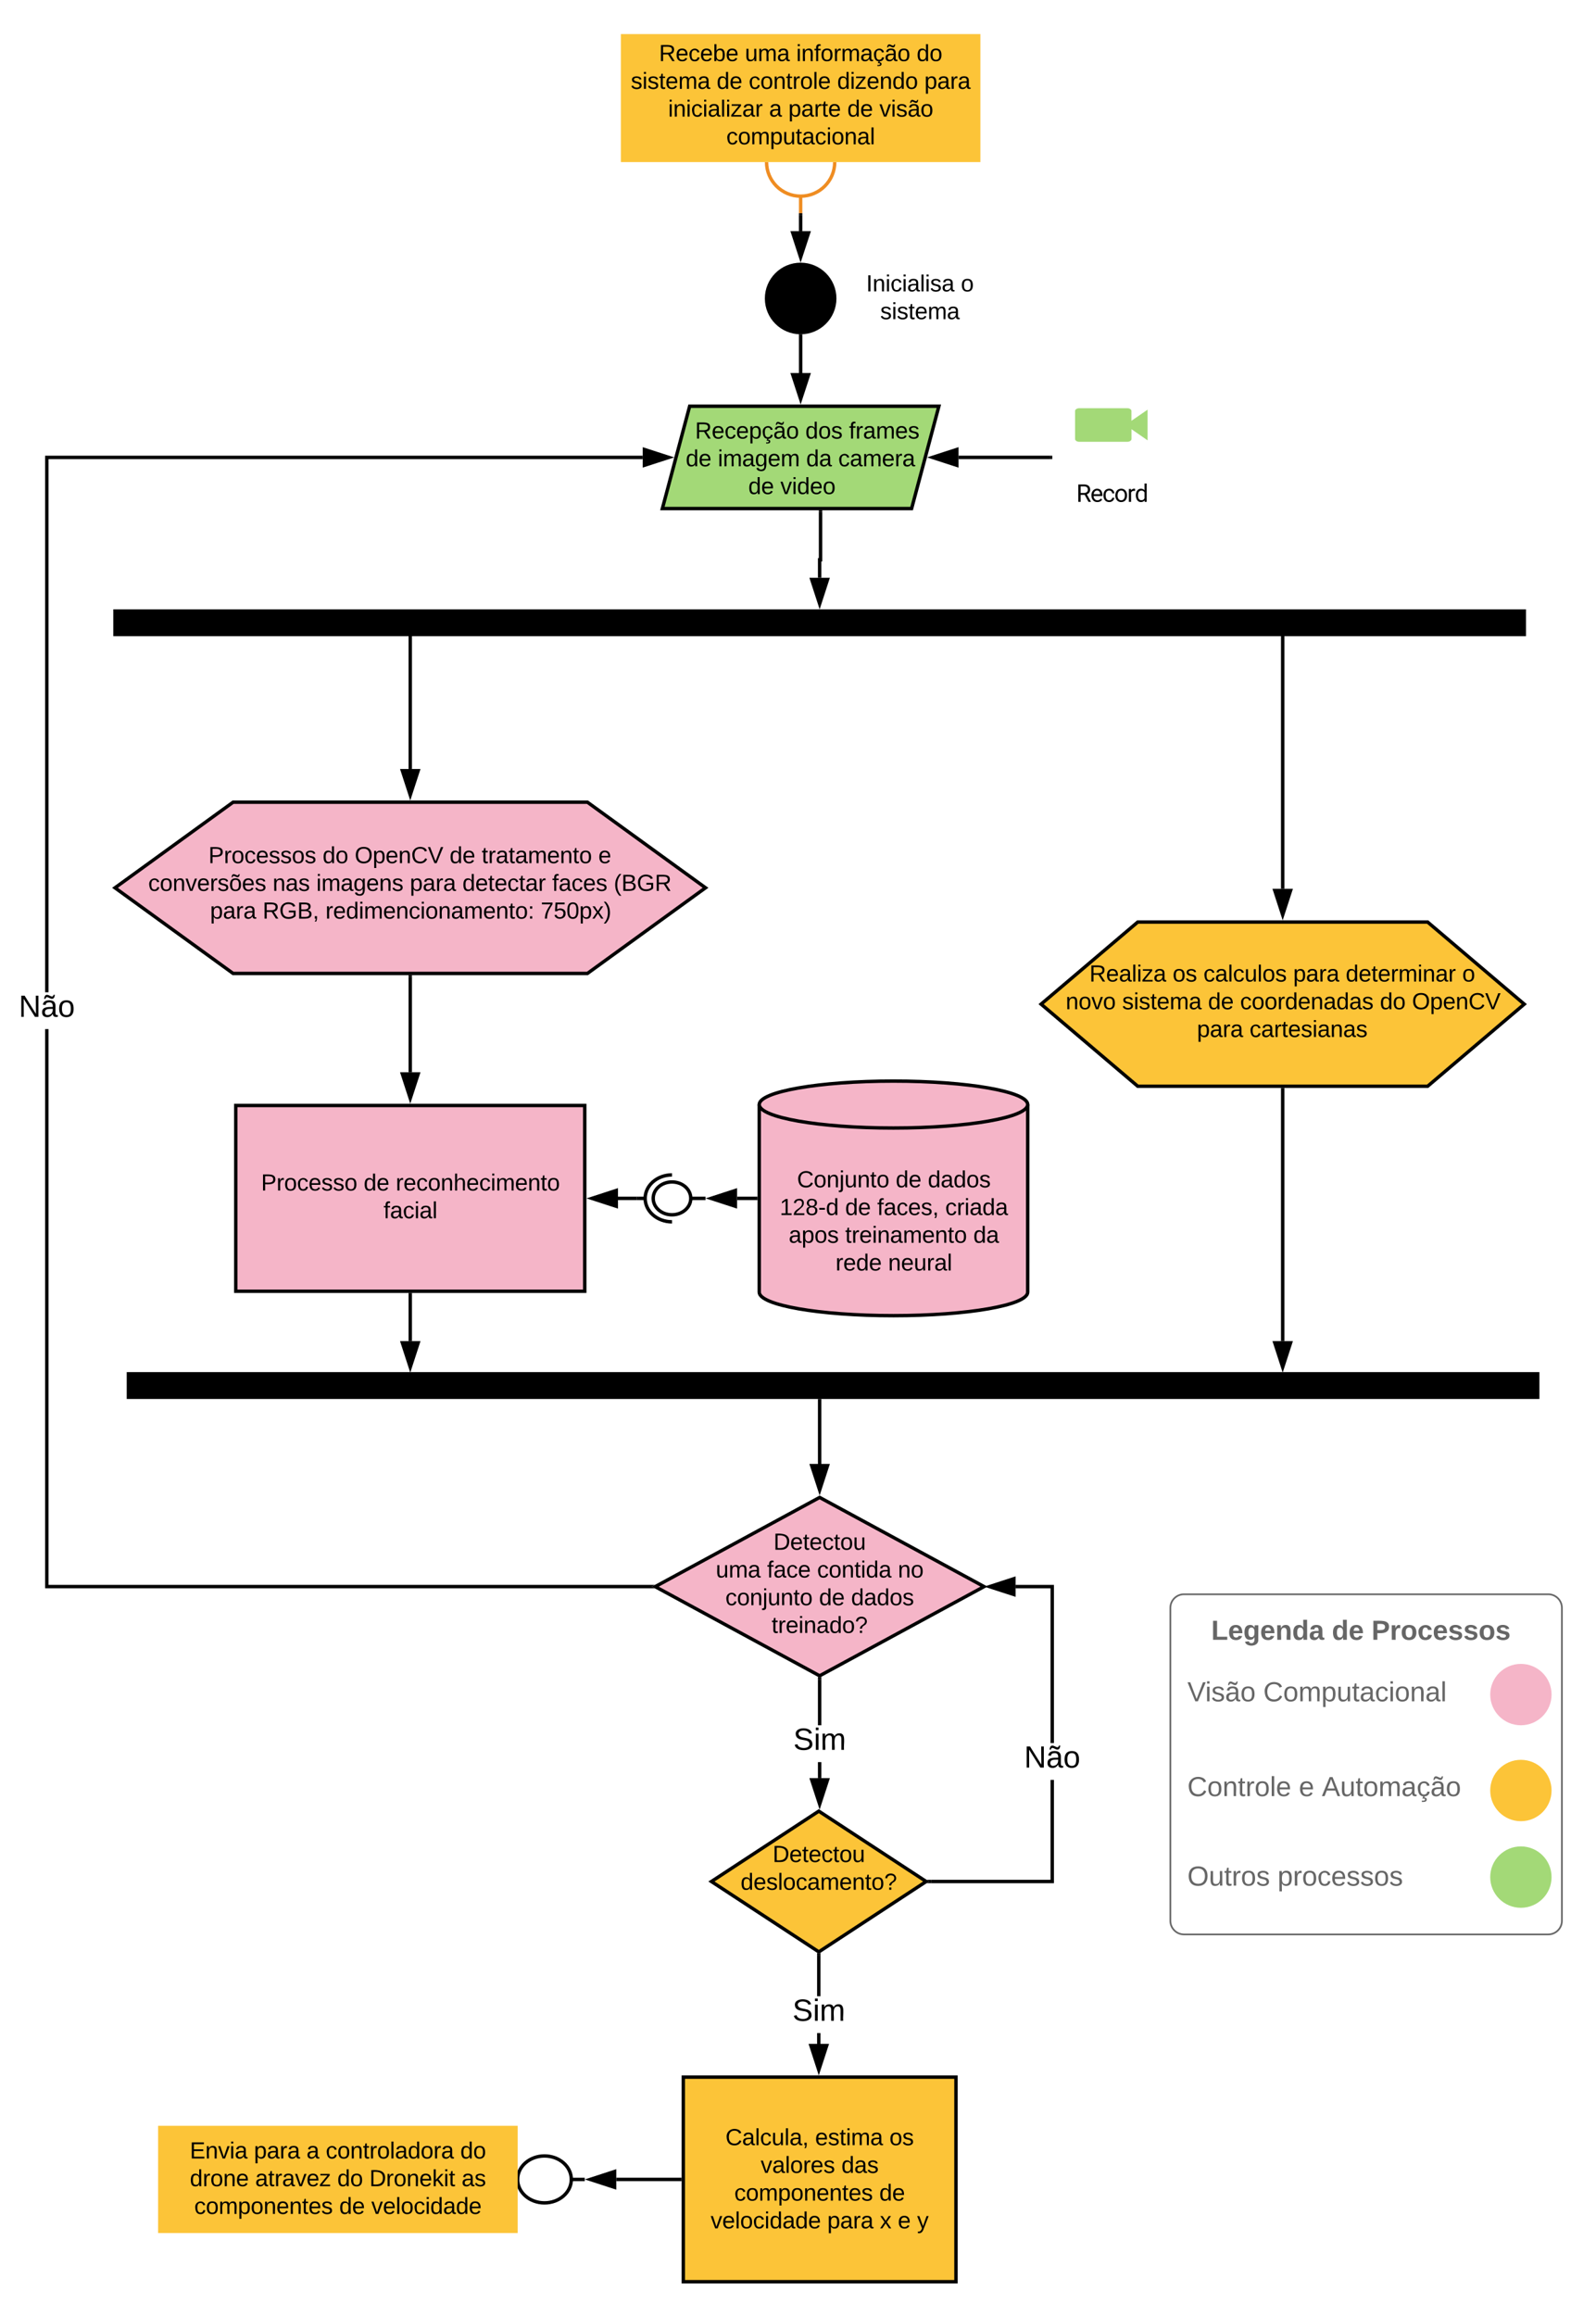 <svg xmlns="http://www.w3.org/2000/svg" xmlns:xlink="http://www.w3.org/1999/xlink" xmlns:lucid="lucid" width="936.55" height="1358.27"><g transform="translate(-12.525 15.067)" lucid:page-tab-id="0_0"><path d="M417.22 223.2h146.25l-16 60H401.22z" stroke="#000" stroke-width="2" fill="#a3d977"/><use xlink:href="#a" transform="matrix(1,0,0,1,406.218,228.2) translate(14.166 13.969)"/><use xlink:href="#b" transform="matrix(1,0,0,1,406.218,228.2) translate(78.894 13.969)"/><use xlink:href="#c" transform="matrix(1,0,0,1,406.218,228.2) translate(104.499 13.969)"/><use xlink:href="#d" transform="matrix(1,0,0,1,406.218,228.2) translate(8.698 30.236)"/><use xlink:href="#e" transform="matrix(1,0,0,1,406.218,228.2) translate(27.525 30.236)"/><use xlink:href="#f" transform="matrix(1,0,0,1,406.218,228.2) translate(79.375 30.236)"/><use xlink:href="#g" transform="matrix(1,0,0,1,406.218,228.2) translate(98.202 30.236)"/><use xlink:href="#d" transform="matrix(1,0,0,1,406.218,228.2) translate(45.414 46.503)"/><use xlink:href="#h" transform="matrix(1,0,0,1,406.218,228.2) translate(64.241 46.503)"/><g filter="url(#i)"><path d="M630 211.18c0-1.1.9-2 2-2h65.3c1.1 0 2 .9 2 2v84.04c0 1.1-.9 2-2 2H632c-1.1 0-2-.9-2-2z" fill="#fff"/><path d="M676.47 230.74V225c0-.44-.23-.83-.7-1.15-.45-.32-1-.48-1.66-.48h-28.35c-.65 0-1.2.16-1.67.48-.46.32-.7.7-.7 1.16v16.4c0 .44.24.83.7 1.15.46.32 1.02.48 1.67.48h28.36c.66 0 1.22-.16 1.68-.48.46-.32.7-.7.7-1.16v-5.74l9.44 6.55v-18z" fill="#a3d977"/><use xlink:href="#j" transform="matrix(1,0,0,1,630,250.223) translate(14.117 28.058)"/></g><path d="M629 253.2h-54" stroke="#000" stroke-width="2" fill="none"/><path d="M630 254.2h-1.03v-2H630z"/><path d="M559.74 253.2l14.27-4.64v9.28z" stroke="#000" stroke-width="2"/><path d="M493.5 863.2l96.48 52.3-96.48 52.32-96.5-52.3z" stroke="#000" stroke-width="2" fill="#f5b5c8"/><use xlink:href="#k" transform="matrix(1,0,0,1,402.013,868.2) translate(64.413 25.688)"/><use xlink:href="#l" transform="matrix(1,0,0,1,402.013,868.2) translate(30.543 41.955)"/><use xlink:href="#m" transform="matrix(1,0,0,1,402.013,868.2) translate(60.628 41.955)"/><use xlink:href="#n" transform="matrix(1,0,0,1,402.013,868.2) translate(89.999 41.955)"/><use xlink:href="#o" transform="matrix(1,0,0,1,402.013,868.2) translate(137.406 41.955)"/><use xlink:href="#p" transform="matrix(1,0,0,1,402.013,868.2) translate(36.172 58.222)"/><use xlink:href="#d" transform="matrix(1,0,0,1,402.013,868.2) translate(91.11 58.222)"/><use xlink:href="#q" transform="matrix(1,0,0,1,402.013,868.2) translate(109.937 58.222)"/><use xlink:href="#r" transform="matrix(1,0,0,1,402.013,868.2) translate(63.302 74.488)"/><path d="M493 1047.2l63.02 41.27-63 41.27-63.02-41.27z" stroke="#000" stroke-width="2" fill="#fcc438"/><use xlink:href="#s" transform="matrix(1,0,0,1,435,1052.196) translate(30.913 24.854)"/><use xlink:href="#t" transform="matrix(1,0,0,1,435,1052.196) translate(12.104 41.121)"/><path d="M150.88 633.32h204.78v108.96H150.88z" stroke="#000" stroke-width="2" fill="#f5b5c8"/><use xlink:href="#u" transform="matrix(1,0,0,1,155.885,638.32) translate(9.841 44.876)"/><use xlink:href="#d" transform="matrix(1,0,0,1,155.885,638.32) translate(70.05 44.876)"/><use xlink:href="#v" transform="matrix(1,0,0,1,155.885,638.32) translate(88.877 44.876)"/><use xlink:href="#w" transform="matrix(1,0,0,1,155.885,638.32) translate(81.723 61.142)"/><path d="M615.58 742.83c0 7.6-35.27 13.76-78.77 13.76-43.48 0-78.75-6.17-78.75-13.77V632.77c0-7.6 35.27-13.76 78.76-13.76 43.5 0 78.78 6.17 78.78 13.77z" stroke="#000" stroke-width="2" fill="#f5b5c8"/><path d="M615.58 632.77c0 7.6-35.27 13.76-78.77 13.76-43.48 0-78.75-6.16-78.75-13.76" stroke="#000" stroke-width="2" fill="none"/><use xlink:href="#x" transform="matrix(1,0,0,1,463.053,651.527) translate(17.18 29.782)"/><use xlink:href="#d" transform="matrix(1,0,0,1,463.053,651.527) translate(75.092 29.782)"/><use xlink:href="#q" transform="matrix(1,0,0,1,463.053,651.527) translate(93.919 29.782)"/><use xlink:href="#y" transform="matrix(1,0,0,1,463.053,651.527) translate(7.032 46.049)"/><use xlink:href="#d" transform="matrix(1,0,0,1,463.053,651.527) translate(45.402 46.049)"/><use xlink:href="#z" transform="matrix(1,0,0,1,463.053,651.527) translate(64.229 46.049)"/><use xlink:href="#A" transform="matrix(1,0,0,1,463.053,651.527) translate(104.142 46.049)"/><use xlink:href="#B" transform="matrix(1,0,0,1,463.053,651.527) translate(12.303 62.315)"/><use xlink:href="#C" transform="matrix(1,0,0,1,463.053,651.527) translate(45.439 62.315)"/><use xlink:href="#D" transform="matrix(1,0,0,1,463.053,651.527) translate(120.635 62.315)"/><use xlink:href="#E" transform="matrix(1,0,0,1,463.053,651.527) translate(39.791 78.582)"/><use xlink:href="#F" transform="matrix(1,0,0,1,463.053,651.527) translate(70.63 78.582)"/><path d="M149.3 455.44h207.94l69.3 50.2-69.3 50.23H149.3L80 505.65z" stroke="#000" stroke-width="2" fill="#f5b5c8"/><use xlink:href="#G" transform="matrix(1,0,0,1,85,460.439) translate(49.846 30.751)"/><use xlink:href="#H" transform="matrix(1,0,0,1,85,460.439) translate(116.833 30.751)"/><use xlink:href="#I" transform="matrix(1,0,0,1,85,460.439) translate(135.66 30.751)"/><use xlink:href="#d" transform="matrix(1,0,0,1,85,460.439) translate(191.351 30.751)"/><use xlink:href="#J" transform="matrix(1,0,0,1,85,460.439) translate(210.178 30.751)"/><use xlink:href="#K" transform="matrix(1,0,0,1,85,460.439) translate(278.633 30.751)"/><use xlink:href="#L" transform="matrix(1,0,0,1,85,460.439) translate(14.507 47.017)"/><use xlink:href="#M" transform="matrix(1,0,0,1,85,460.439) translate(87.519 47.017)"/><use xlink:href="#N" transform="matrix(1,0,0,1,85,460.439) translate(113.124 47.017)"/><use xlink:href="#O" transform="matrix(1,0,0,1,85,460.439) translate(168.024 47.017)"/><use xlink:href="#P" transform="matrix(1,0,0,1,85,460.439) translate(198.863 47.017)"/><use xlink:href="#Q" transform="matrix(1,0,0,1,85,460.439) translate(251.541 47.017)"/><use xlink:href="#R" transform="matrix(1,0,0,1,85,460.439) translate(287.689 47.017)"/><use xlink:href="#O" transform="matrix(1,0,0,1,85,460.439) translate(50.798 63.284)"/><use xlink:href="#S" transform="matrix(1,0,0,1,85,460.439) translate(81.636 63.284)"/><use xlink:href="#T" transform="matrix(1,0,0,1,85,460.439) translate(118.5 63.284)"/><use xlink:href="#U" transform="matrix(1,0,0,1,85,460.439) translate(244.83 63.284)"/><path d="M680.16 525.74h170.12l56.7 48.15-56.7 48.14H680.16l-56.7-48.15z" stroke="#000" stroke-width="2" fill="#fcc438"/><use xlink:href="#V" transform="matrix(1,0,0,1,628.451,530.738) translate(23.354 29.876)"/><use xlink:href="#W" transform="matrix(1,0,0,1,628.451,530.738) translate(72.191 29.876)"/><use xlink:href="#X" transform="matrix(1,0,0,1,628.451,530.738) translate(90.265 29.876)"/><use xlink:href="#O" transform="matrix(1,0,0,1,628.451,530.738) translate(142.906 29.876)"/><use xlink:href="#Y" transform="matrix(1,0,0,1,628.451,530.738) translate(173.745 29.876)"/><use xlink:href="#Z" transform="matrix(1,0,0,1,628.451,530.738) translate(242.125 29.876)"/><use xlink:href="#aa" transform="matrix(1,0,0,1,628.451,530.738) translate(9.432 46.142)"/><use xlink:href="#ab" transform="matrix(1,0,0,1,628.451,530.738) translate(42.568 46.142)"/><use xlink:href="#d" transform="matrix(1,0,0,1,628.451,530.738) translate(92.949 46.142)"/><use xlink:href="#ac" transform="matrix(1,0,0,1,628.451,530.738) translate(111.777 46.142)"/><use xlink:href="#H" transform="matrix(1,0,0,1,628.451,530.738) translate(193.825 46.142)"/><use xlink:href="#ad" transform="matrix(1,0,0,1,628.451,530.738) translate(212.653 46.142)"/><use xlink:href="#O" transform="matrix(1,0,0,1,628.451,530.738) translate(86.481 62.409)"/><use xlink:href="#ae" transform="matrix(1,0,0,1,628.451,530.738) translate(117.32 62.409)"/><path d="M80 343.32h827v13.75H80z" stroke="#000" stroke-width="2"/><path d="M765.22 506.24V358.42" stroke="#000" stroke-width="2" fill="none"/><path d="M765.22 521.5l-4.63-14.26h9.26z" stroke="#000" stroke-width="2"/><path d="M766.22 358.44h-2v-.37h2z"/><path d="M253.27 435.94v-77.52" stroke="#000" stroke-width="2" fill="none"/><path d="M253.27 451.2l-4.63-14.26h9.27z" stroke="#000" stroke-width="2"/><path d="M254.27 358.44h-2v-.37h2z"/><path d="M494.02 285.2v28.06h-.52v10.55" stroke="#000" stroke-width="2" fill="none"/><path d="M495.02 285.23h-2v-1.03h2z"/><path d="M493.5 339.08l-4.64-14.27h9.27z" stroke="#000" stroke-width="2"/><path d="M426.55 687.8h-8.67M391.1 687.8h-3.93" stroke="#000" stroke-width="2" fill="none"/><path d="M406.86 697.43c-6.1 0-11.03-4.3-11.03-9.63 0-5.32 4.94-9.63 11.03-9.63 6.1 0 11.02 4.3 11.02 9.63 0 5.32-4.93 9.63-11.02 9.63z" stroke="#000" stroke-width="2" fill="#fff"/><path d="M406.86 674.04c-8.7 0-15.75 6.16-15.75 13.76s7.06 13.76 15.76 13.76" stroke="#000" stroke-width="2" fill="none"/><path d="M426.55 688.35h-8.67v-1.1h8.67z" fill="none"/><path d="M456.05 687.8h-11" stroke="#000" stroke-width="2" fill="none"/><path d="M457.05 688.8h-1.02v-2h1.02z"/><path d="M429.8 687.8l14.25-4.64v9.27z" stroke="#000" stroke-width="2"/><path d="M375.16 687.8h11" stroke="#000" stroke-width="2" fill="none"/><path d="M359.9 687.8l14.27-4.64v9.27z" stroke="#000" stroke-width="2"/><path d="M387.17 688.8h-1.03v-2h1.03z"/><path d="M253.27 557.87v55.94" stroke="#000" stroke-width="2" fill="none"/><path d="M254.27 557.9h-2v-1.03h2z"/><path d="M253.27 629.08l-4.63-14.26h9.27z" stroke="#000" stroke-width="2"/><g><path d="M355.66 1263.2h-7.87m-31.52 0c0-7.6 7.06-13.76 15.76-13.76s15.75 6.16 15.75 13.76-7.06 13.76-15.76 13.76-15.76-6.16-15.76-13.76z" stroke="#000" stroke-width="2" fill="#fff"/><path d="M355.66 1263.75h-7.87v-1.1h7.86z" fill="none"/></g><path d="M87.88 790.7h827v13.76h-827z" stroke="#000" stroke-width="2"/><path d="M765.22 624.04V771.5" stroke="#000" stroke-width="2" fill="none"/><path d="M766.22 624.06h-2v-1.02h2z"/><path d="M765.22 786.78l-4.63-14.27h9.26z" stroke="#000" stroke-width="2"/><path d="M253.27 744.28v27.23" stroke="#000" stroke-width="2" fill="none"/><path d="M254.27 744.3h-2v-1.02h2z"/><path d="M253.27 786.78l-4.63-14.27h9.27z" stroke="#000" stroke-width="2"/><path d="M105.3 1231.75H316.3v62.9H105.3z" stroke="#000" stroke-opacity="0" stroke-width="2" fill="#fcc438"/><g><use xlink:href="#af" transform="matrix(1,0,0,1,110.31,1236.754) translate(13.613 14.157)"/><use xlink:href="#O" transform="matrix(1,0,0,1,110.31,1236.754) translate(51.229 14.157)"/><use xlink:href="#ag" transform="matrix(1,0,0,1,110.31,1236.754) translate(82.068 14.157)"/><use xlink:href="#ah" transform="matrix(1,0,0,1,110.31,1236.754) translate(93.365 14.157)"/><use xlink:href="#ai" transform="matrix(1,0,0,1,110.31,1236.754) translate(172.326 14.157)"/><use xlink:href="#aj" transform="matrix(1,0,0,1,110.31,1236.754) translate(13.613 30.424)"/><use xlink:href="#ak" transform="matrix(1,0,0,1,110.31,1236.754) translate(51.982 30.424)"/><use xlink:href="#H" transform="matrix(1,0,0,1,110.31,1236.754) translate(100.142 30.424)"/><use xlink:href="#al" transform="matrix(1,0,0,1,110.31,1236.754) translate(118.969 30.424)"/><use xlink:href="#am" transform="matrix(1,0,0,1,110.31,1236.754) translate(173.079 30.424)"/><use xlink:href="#an" transform="matrix(1,0,0,1,110.31,1236.754) translate(16.211 46.69)"/><use xlink:href="#d" transform="matrix(1,0,0,1,110.31,1236.754) translate(101.272 46.69)"/><use xlink:href="#ao" transform="matrix(1,0,0,1,110.31,1236.754) translate(120.099 46.69)"/></g><path d="M494.5 1027.82h-2v-9.38h2zm0-30.98h-2v-26.88h2z"/><path d="M494.5 969.98h-2v-1.56l1 .54 1-.54zM493.5 1043.08l-4.64-14.26h9.27z"/><path d="M493.5 1046.32l-6.02-18.5h12.03zm-3.26-16.5l3.26 10.03 3.25-10.03z"/><g><use xlink:href="#ap" transform="matrix(1,0,0,1,478.046,996.839) translate(0 14.4)"/></g><path d="M630.98 1089.47h-72.14v-2h70.14v-58.6h2zm0-82.2h-2V916.5h-20.5v-2h22.5z"/><path d="M558.87 1089.47h-2.55l1.52-1-1.52-1h2.55zM607.48 920.15l-14.27-4.64 14.28-4.62z"/><path d="M608.48 921.52l-18.5-6 18.5-6.02zm-12.03-6l10.03 3.25v-6.52z"/><g><use xlink:href="#aq" transform="matrix(1,0,0,1,613.503,1007.257) translate(0 14.4)"/></g><path d="M41 914.5h352.92v2H39V588.53h2zm348.68-660.3H41v312.72h-2V252.2h350.68z"/><path d="M394.92 915.5l1.84 1h-2.87v-2h2.86zM404.95 253.2l-14.27 4.64v-9.28z"/><path d="M408.18 253.2l-18.5 6v-12zm-16.5 3.26l10.03-3.26-10.02-3.26z"/><g><use xlink:href="#aq" transform="matrix(1,0,0,1,23.525,566.921) translate(0 14.4)"/></g><path d="M493.5 843.56v-37.1" stroke="#000" stroke-width="2" fill="none"/><path d="M493.5 858.83l-4.64-14.27h9.27z" stroke="#000" stroke-width="2"/><path d="M494.5 806.5h-2v-1.04h2z"/><path d="M413.5 1203.2h160v120h-160z" stroke="#000" stroke-width="2" fill="#fcc438"/><g><use xlink:href="#ar" transform="matrix(1,0,0,1,418.496,1208.2) translate(19.742 34.907)"/><use xlink:href="#as" transform="matrix(1,0,0,1,418.496,1208.2) translate(72.345 34.907)"/><use xlink:href="#at" transform="matrix(1,0,0,1,418.496,1208.2) translate(115.949 34.907)"/><use xlink:href="#au" transform="matrix(1,0,0,1,418.496,1208.2) translate(40.396 51.174)"/><use xlink:href="#av" transform="matrix(1,0,0,1,418.496,1208.2) translate(87.765 51.174)"/><use xlink:href="#an" transform="matrix(1,0,0,1,418.496,1208.2) translate(24.939 67.44)"/><use xlink:href="#aw" transform="matrix(1,0,0,1,418.496,1208.2) translate(110 67.44)"/><use xlink:href="#ax" transform="matrix(1,0,0,1,418.496,1208.2) translate(11.044 83.707)"/><use xlink:href="#O" transform="matrix(1,0,0,1,418.496,1208.2) translate(79.5 83.707)"/><use xlink:href="#ay" transform="matrix(1,0,0,1,418.496,1208.2) translate(110.339 83.707)"/><use xlink:href="#az" transform="matrix(1,0,0,1,418.496,1208.2) translate(120.882 83.707)"/><use xlink:href="#aA" transform="matrix(1,0,0,1,418.496,1208.2) translate(132.178 83.707)"/></g><path d="M494 1183.7h-2v-6.33h2zm0-27.93h-2v-23.84h2z"/><path d="M494 1131.96h-2v-1.68l1 .65 1-.65zM493 1198.96l-4.63-14.26h9.27z"/><path d="M493 1202.2l-6-18.5h12.02zm-3.25-16.5l3.26 10.03 3.27-10.03z"/><g><use xlink:href="#ap" transform="matrix(1,0,0,1,477.559,1155.767) translate(0 14.4)"/></g><path d="M411.5 1263.2h-37.33" stroke="#000" stroke-width="2" fill="none"/><path d="M412.5 1264.2h-1.03v-2h1.03z"/><path d="M358.9 1263.2l14.27-4.64v9.28z" stroke="#000" stroke-width="2"/><g fill="none"><path d="M482.35 100v10m20-30c0 11.05-8.96 20-20 20-11.05 0-20-8.95-20-20" stroke="#ef8d22" stroke-width="2"/><path d="M502.35 80c0 11.05-8.96 20-20 20-11.05 0-20-8.95-20-20zM483.15 100v10h-1.6v-10z"/></g><path d="M376.86 4.93h210.97V80H376.86z" stroke="#000" stroke-opacity="0" stroke-width="2" fill="#fcc438"/><g><use xlink:href="#aB" transform="matrix(1,0,0,1,381.859,9.933) translate(17.378 10.844)"/><use xlink:href="#l" transform="matrix(1,0,0,1,381.859,9.933) translate(67.797 10.844)"/><use xlink:href="#aC" transform="matrix(1,0,0,1,381.859,9.933) translate(97.883 10.844)"/><use xlink:href="#ai" transform="matrix(1,0,0,1,381.859,9.933) translate(168.56 10.844)"/><use xlink:href="#ab" transform="matrix(1,0,0,1,381.859,9.933) translate(0.829 27.111)"/><use xlink:href="#d" transform="matrix(1,0,0,1,381.859,9.933) translate(51.21 27.111)"/><use xlink:href="#aD" transform="matrix(1,0,0,1,381.859,9.933) translate(70.038 27.111)"/><use xlink:href="#aE" transform="matrix(1,0,0,1,381.859,9.933) translate(121.925 27.111)"/><use xlink:href="#aF" transform="matrix(1,0,0,1,381.859,9.933) translate(173.098 27.111)"/><use xlink:href="#aG" transform="matrix(1,0,0,1,381.859,9.933) translate(22.706 43.378)"/><use xlink:href="#ag" transform="matrix(1,0,0,1,381.859,9.933) translate(81.974 43.378)"/><use xlink:href="#aH" transform="matrix(1,0,0,1,381.859,9.933) translate(93.27 43.378)"/><use xlink:href="#d" transform="matrix(1,0,0,1,381.859,9.933) translate(127.875 43.378)"/><use xlink:href="#aI" transform="matrix(1,0,0,1,381.859,9.933) translate(146.702 43.378)"/><use xlink:href="#aJ" transform="matrix(1,0,0,1,381.859,9.933) translate(56.877 59.644)"/></g><path d="M502.35 160c0 11.05-8.96 20-20 20-11.05 0-20-8.95-20-20s8.95-20 20-20c11.04 0 20 8.95 20 20z" stroke="#000" stroke-width="2"/><path d="M482.35 203.7V182" stroke="#000" stroke-width="2" fill="none"/><path d="M482.35 218.96l-4.64-14.26H487z" stroke="#000" stroke-width="2"/><path d="M482.3 181l1.05-.03v1.06h-2v-1.15z"/><path d="M482.34 111v9.5" stroke="#000" stroke-width="2" fill="none"/><path d="M481.35 110h2v1.03h-2V107z"/><path d="M482.34 135.76l-4.63-14.26H487z" stroke="#000" stroke-width="2"/><path d="M502.35 140h100v40h-100z" stroke="#000" stroke-opacity="0" stroke-width="2" fill="#fff" fill-opacity="0"/><g><use xlink:href="#aK" transform="matrix(1,0,0,1,507.346,145) translate(13.446 10.844)"/><use xlink:href="#Z" transform="matrix(1,0,0,1,507.346,145) translate(69.023 10.844)"/><use xlink:href="#aL" transform="matrix(1,0,0,1,507.346,145) translate(21.692 27.111)"/></g><path d="M704.3 959.22H880v39.22H704.3z" stroke="#000" stroke-opacity="0" fill="#fff" fill-opacity="0"/><path d="M923 978.83c0 9.94-8.06 18-18 18s-18-8.06-18-18 8.06-18 18-18 18 8.06 18 18z" fill="#f5b5c8"/><g><use xlink:href="#aM" transform="matrix(1,0,0,1,709.304,964.219) translate(0 18.556)"/><use xlink:href="#aN" transform="matrix(1,0,0,1,709.304,964.219) translate(44.539 18.556)"/></g><path d="M704.3 1071.77H880V1100H704.3z" stroke="#000" stroke-opacity="0" fill="#fff" fill-opacity="0"/><path d="M923 1085.88c0 9.95-8.06 18-18 18s-18-8.05-18-18c0-9.94 8.06-18 18-18s18 8.06 18 18z" fill="#a3d977"/><g><use xlink:href="#aO" transform="matrix(1,0,0,1,709.304,1076.768) translate(0 14.118)"/><use xlink:href="#aP" transform="matrix(1,0,0,1,709.304,1076.768) translate(52.935 14.118)"/></g><path d="M704.3 1010.7H880v48.8H704.3z" stroke="#000" stroke-opacity="0" fill="#fff" fill-opacity="0"/><path d="M923 1035.1c0 9.94-8.06 18-18 18s-18-8.06-18-18 8.06-18 18-18 18 8.06 18 18z" fill="#fcc438"/><g><use xlink:href="#aQ" transform="matrix(1,0,0,1,709.304,1015.707) translate(0 22.681)"/><use xlink:href="#aR" transform="matrix(1,0,0,1,709.304,1015.707) translate(65.416 22.681)"/><use xlink:href="#aS" transform="matrix(1,0,0,1,709.304,1015.707) translate(78.886 22.681)"/></g><path d="M718.3 919.03H907v48.8H718.3z" stroke="#000" stroke-opacity="0" fill="#fff" fill-opacity="0"/><g><use xlink:href="#aT" transform="matrix(1,0,0,1,723.295,924.029) translate(0 22.681)"/><use xlink:href="#aU" transform="matrix(1,0,0,1,723.295,924.029) translate(70.759 22.681)"/><use xlink:href="#aV" transform="matrix(1,0,0,1,723.295,924.029) translate(94.061 22.681)"/></g><path d="M699.3 928c0-4.42 3.6-8 8-8h213.77c4.42 0 8 3.58 8 8v183.5c0 4.42-3.58 8-8 8H707.3c-4.4 0-8-3.58-8-8z" stroke="#666" fill-opacity="0"/><defs><path d="M233-177c-1 41-23 64-60 70L243 0h-38l-65-103H63V0H30v-248c88 3 205-21 203 71zM63-129c60-2 137 13 137-47 0-61-80-42-137-45v92" id="aW"/><path d="M100-194c63 0 86 42 84 106H49c0 40 14 67 53 68 26 1 43-12 49-29l28 8c-11 28-37 45-77 45C44 4 14-33 15-96c1-61 26-98 85-98zm52 81c6-60-76-77-97-28-3 7-6 17-6 28h103" id="aX"/><path d="M96-169c-40 0-48 33-48 73s9 75 48 75c24 0 41-14 43-38l32 2c-6 37-31 61-74 61-59 0-76-41-82-99-10-93 101-131 147-64 4 7 5 14 7 22l-32 3c-4-21-16-35-41-35" id="aY"/><path d="M115-194c55 1 70 41 70 98S169 2 115 4C84 4 66-9 55-30l1 105H24l-1-265h31l2 30c10-21 28-34 59-34zm-8 174c40 0 45-34 45-75s-6-73-45-74c-42 0-51 32-51 76 0 43 10 73 51 73" id="aZ"/><path d="M96-169c-40 0-48 33-48 73s9 75 48 75c24 0 41-14 43-38l32 2c-6 37-31 61-74 61-59 0-76-41-82-99-10-93 101-131 147-64 4 7 5 14 7 22l-32 3c-4-21-16-35-41-35zm3 187c19-1 33 8 33 26 0 31-30 33-64 32V58c18 2 39 4 41-13 1-15-18-13-34-13L87 0h19" id="ba"/><path d="M141-36C126-15 110 5 73 4 37 3 15-17 15-53c-1-64 63-63 125-63 3-35-9-54-41-54-24 1-41 7-42 31l-33-3c5-37 33-52 76-52 45 0 72 20 72 64v82c-1 20 7 32 28 27v20c-31 9-61-2-59-35zM48-53c0 20 12 33 32 33 41-3 63-29 60-74-43 2-92-5-92 41zm117-205c-3 23-9 48-36 47-26-1-65-44-74 0H39c4-23 8-48 36-47s64 44 74 0h16" id="bb"/><path d="M100-194c62-1 85 37 85 99 1 63-27 99-86 99S16-35 15-95c0-66 28-99 85-99zM99-20c44 1 53-31 53-75 0-43-8-75-51-75s-53 32-53 75 10 74 51 75" id="bc"/><g id="a"><use transform="matrix(0.038,0,0,0.038,0,0)" xlink:href="#aW"/><use transform="matrix(0.038,0,0,0.038,9.752,0)" xlink:href="#aX"/><use transform="matrix(0.038,0,0,0.038,17.283,0)" xlink:href="#aY"/><use transform="matrix(0.038,0,0,0.038,24.061,0)" xlink:href="#aX"/><use transform="matrix(0.038,0,0,0.038,31.592,0)" xlink:href="#aZ"/><use transform="matrix(0.038,0,0,0.038,39.123,0)" xlink:href="#ba"/><use transform="matrix(0.038,0,0,0.038,45.901,0)" xlink:href="#bb"/><use transform="matrix(0.038,0,0,0.038,53.431,0)" xlink:href="#bc"/></g><path d="M85-194c31 0 48 13 60 33l-1-100h32l1 261h-30c-2-10 0-23-3-31C134-8 116 4 85 4 32 4 16-35 15-94c0-66 23-100 70-100zm9 24c-40 0-46 34-46 75 0 40 6 74 45 74 42 0 51-32 51-76 0-42-9-74-50-73" id="bd"/><path d="M135-143c-3-34-86-38-87 0 15 53 115 12 119 90S17 21 10-45l28-5c4 36 97 45 98 0-10-56-113-15-118-90-4-57 82-63 122-42 12 7 21 19 24 35" id="be"/><g id="b"><use transform="matrix(0.038,0,0,0.038,0,0)" xlink:href="#bd"/><use transform="matrix(0.038,0,0,0.038,7.531,0)" xlink:href="#bc"/><use transform="matrix(0.038,0,0,0.038,15.062,0)" xlink:href="#be"/></g><path d="M101-234c-31-9-42 10-38 44h38v23H63V0H32v-167H5v-23h27c-7-52 17-82 69-68v24" id="bf"/><path d="M114-163C36-179 61-72 57 0H25l-1-190h30c1 12-1 29 2 39 6-27 23-49 58-41v29" id="bg"/><path d="M141-36C126-15 110 5 73 4 37 3 15-17 15-53c-1-64 63-63 125-63 3-35-9-54-41-54-24 1-41 7-42 31l-33-3c5-37 33-52 76-52 45 0 72 20 72 64v82c-1 20 7 32 28 27v20c-31 9-61-2-59-35zM48-53c0 20 12 33 32 33 41-3 63-29 60-74-43 2-92-5-92 41" id="bh"/><path d="M210-169c-67 3-38 105-44 169h-31v-121c0-29-5-50-35-48C34-165 62-65 56 0H25l-1-190h30c1 10-1 24 2 32 10-44 99-50 107 0 11-21 27-35 58-36 85-2 47 119 55 194h-31v-121c0-29-5-49-35-48" id="bi"/><g id="c"><use transform="matrix(0.038,0,0,0.038,0,0)" xlink:href="#bf"/><use transform="matrix(0.038,0,0,0.038,3.765,0)" xlink:href="#bg"/><use transform="matrix(0.038,0,0,0.038,8.246,0)" xlink:href="#bh"/><use transform="matrix(0.038,0,0,0.038,15.777,0)" xlink:href="#bi"/><use transform="matrix(0.038,0,0,0.038,27.036,0)" xlink:href="#aX"/><use transform="matrix(0.038,0,0,0.038,34.567,0)" xlink:href="#be"/></g><g id="d"><use transform="matrix(0.038,0,0,0.038,0,0)" xlink:href="#bd"/><use transform="matrix(0.038,0,0,0.038,7.531,0)" xlink:href="#aX"/></g><path d="M24-231v-30h32v30H24zM24 0v-190h32V0H24" id="bj"/><path d="M177-190C167-65 218 103 67 71c-23-6-38-20-44-43l32-5c15 47 100 32 89-28v-30C133-14 115 1 83 1 29 1 15-40 15-95c0-56 16-97 71-98 29-1 48 16 59 35 1-10 0-23 2-32h30zM94-22c36 0 50-32 50-73 0-42-14-75-50-75-39 0-46 34-46 75s6 73 46 73" id="bk"/><g id="e"><use transform="matrix(0.038,0,0,0.038,0,0)" xlink:href="#bj"/><use transform="matrix(0.038,0,0,0.038,2.975,0)" xlink:href="#bi"/><use transform="matrix(0.038,0,0,0.038,14.233,0)" xlink:href="#bh"/><use transform="matrix(0.038,0,0,0.038,21.764,0)" xlink:href="#bk"/><use transform="matrix(0.038,0,0,0.038,29.295,0)" xlink:href="#aX"/><use transform="matrix(0.038,0,0,0.038,36.826,0)" xlink:href="#bi"/></g><g id="f"><use transform="matrix(0.038,0,0,0.038,0,0)" xlink:href="#bd"/><use transform="matrix(0.038,0,0,0.038,7.531,0)" xlink:href="#bh"/></g><g id="g"><use transform="matrix(0.038,0,0,0.038,0,0)" xlink:href="#aY"/><use transform="matrix(0.038,0,0,0.038,6.778,0)" xlink:href="#bh"/><use transform="matrix(0.038,0,0,0.038,14.309,0)" xlink:href="#bi"/><use transform="matrix(0.038,0,0,0.038,25.567,0)" xlink:href="#aX"/><use transform="matrix(0.038,0,0,0.038,33.098,0)" xlink:href="#bg"/><use transform="matrix(0.038,0,0,0.038,37.579,0)" xlink:href="#bh"/></g><path d="M108 0H70L1-190h34L89-25l56-165h34" id="bl"/><g id="h"><use transform="matrix(0.038,0,0,0.038,0,0)" xlink:href="#bl"/><use transform="matrix(0.038,0,0,0.038,6.778,0)" xlink:href="#bj"/><use transform="matrix(0.038,0,0,0.038,9.752,0)" xlink:href="#bd"/><use transform="matrix(0.038,0,0,0.038,17.283,0)" xlink:href="#aX"/><use transform="matrix(0.038,0,0,0.038,24.814,0)" xlink:href="#bc"/></g><path d="M1161-1018c0 201-122 330-278 388l342 618V0h-206L703-589H361V0H168v-1456h482c310-2 511 139 511 438zm-193 0c0-187-120-280-313-280H361v552h295c179 3 313-101 312-272" id="bm"/><path d="M599-131c141 0 220-65 285-146l113 88C906-50 770 20 589 20 281 21 93-214 93-545c0-223 93-397 233-485 74-48 154-72 240-72 300 2 449 218 445 537v77H278c0 197 129 357 321 357zm227-509c-3-180-88-310-260-310-170 0-264 140-282 310h542" id="bn"/><path d="M277-555c0 244 77 420 297 424 127 2 249-93 255-210h175C980-127 805 20 574 20 258 20 81-222 92-562c11-319 164-533 481-540 237-5 426 165 431 392H829c-7-133-115-242-256-240-209 4-296 166-296 395" id="bo"/><path d="M584 20C278 26 81-227 91-551c10-320 175-545 491-551 308-5 503 247 494 573-9 322-175 543-492 549zm-2-970c-208 0-305 185-305 421 0 216 106 398 307 398 211 0 307-186 307-420 0-214-109-399-309-399" id="bp"/><path d="M663-916c-163-27-288 18-338 148V0H140v-1082h180l3 125c61-97 147-145 258-145 36 0 63 5 82 14v172" id="bq"/><path d="M520 20C244 20 95-247 95-550c0-298 151-550 427-552 127 0 227 43 301 130v-564h185V0H838l-9-116C755-25 652 20 520 20zm48-965c-210 0-288 177-288 416 0 218 87 392 286 392 117 0 203-53 257-158v-497c-55-102-140-153-255-153" id="br"/><g id="j"><use transform="matrix(0.007,0,0,0.007,0,0)" xlink:href="#bm"/><use transform="matrix(0.007,0,0,0.007,8.21,0)" xlink:href="#bn"/><use transform="matrix(0.007,0,0,0.007,15.274,0)" xlink:href="#bo"/><use transform="matrix(0.007,0,0,0.007,22.254,0)" xlink:href="#bp"/><use transform="matrix(0.007,0,0,0.007,29.858,0)" xlink:href="#bq"/><use transform="matrix(0.007,0,0,0.007,34.247,0)" xlink:href="#br"/></g><filter id="i" filterUnits="objectBoundingBox" x="-.02" y="-.01" width="1.04" height="1.03"><feOffset result="offOut" in="SourceAlpha" dy="1"/><feGaussianBlur result="blurOut" in="offOut" stdDeviation=".75"/><feColorMatrix result="colorOut" in="blurOut" values="0 0 0 0 0 0 0 0 0 0 0 0 0 0 0 0 0 0 0.4 0"/><feBlend in="SourceGraphic" in2="colorOut"/></filter><path d="M30-248c118-7 216 8 213 122C240-48 200 0 122 0H30v-248zM63-27c89 8 146-16 146-99s-60-101-146-95v194" id="bs"/><path d="M59-47c-2 24 18 29 38 22v24C64 9 27 4 27-40v-127H5v-23h24l9-43h21v43h35v23H59v120" id="bt"/><path d="M84 4C-5 8 30-112 23-190h32v120c0 31 7 50 39 49 72-2 45-101 50-169h31l1 190h-30c-1-10 1-25-2-33-11 22-28 36-60 37" id="bu"/><g id="k"><use transform="matrix(0.038,0,0,0.038,0,0)" xlink:href="#bs"/><use transform="matrix(0.038,0,0,0.038,9.752,0)" xlink:href="#aX"/><use transform="matrix(0.038,0,0,0.038,17.283,0)" xlink:href="#bt"/><use transform="matrix(0.038,0,0,0.038,21.049,0)" xlink:href="#aX"/><use transform="matrix(0.038,0,0,0.038,28.58,0)" xlink:href="#aY"/><use transform="matrix(0.038,0,0,0.038,35.357,0)" xlink:href="#bt"/><use transform="matrix(0.038,0,0,0.038,39.123,0)" xlink:href="#bc"/><use transform="matrix(0.038,0,0,0.038,46.654,0)" xlink:href="#bu"/></g><g id="l"><use transform="matrix(0.038,0,0,0.038,0,0)" xlink:href="#bu"/><use transform="matrix(0.038,0,0,0.038,7.531,0)" xlink:href="#bi"/><use transform="matrix(0.038,0,0,0.038,18.79,0)" xlink:href="#bh"/></g><g id="m"><use transform="matrix(0.038,0,0,0.038,0,0)" xlink:href="#bf"/><use transform="matrix(0.038,0,0,0.038,3.765,0)" xlink:href="#bh"/><use transform="matrix(0.038,0,0,0.038,11.296,0)" xlink:href="#aY"/><use transform="matrix(0.038,0,0,0.038,18.074,0)" xlink:href="#aX"/></g><path d="M117-194c89-4 53 116 60 194h-32v-121c0-31-8-49-39-48C34-167 62-67 57 0H25l-1-190h30c1 10-1 24 2 32 11-22 29-35 61-36" id="bv"/><g id="n"><use transform="matrix(0.038,0,0,0.038,0,0)" xlink:href="#aY"/><use transform="matrix(0.038,0,0,0.038,6.778,0)" xlink:href="#bc"/><use transform="matrix(0.038,0,0,0.038,14.309,0)" xlink:href="#bv"/><use transform="matrix(0.038,0,0,0.038,21.84,0)" xlink:href="#bt"/><use transform="matrix(0.038,0,0,0.038,25.605,0)" xlink:href="#bj"/><use transform="matrix(0.038,0,0,0.038,28.58,0)" xlink:href="#bd"/><use transform="matrix(0.038,0,0,0.038,36.11,0)" xlink:href="#bh"/></g><g id="o"><use transform="matrix(0.038,0,0,0.038,0,0)" xlink:href="#bv"/><use transform="matrix(0.038,0,0,0.038,7.531,0)" xlink:href="#bc"/></g><path d="M24-231v-30h32v30H24zM-9 49c24 4 33-6 33-30v-209h32V24c2 40-23 58-65 49V49" id="bw"/><g id="p"><use transform="matrix(0.038,0,0,0.038,0,0)" xlink:href="#aY"/><use transform="matrix(0.038,0,0,0.038,6.778,0)" xlink:href="#bc"/><use transform="matrix(0.038,0,0,0.038,14.309,0)" xlink:href="#bv"/><use transform="matrix(0.038,0,0,0.038,21.84,0)" xlink:href="#bw"/><use transform="matrix(0.038,0,0,0.038,24.814,0)" xlink:href="#bu"/><use transform="matrix(0.038,0,0,0.038,32.345,0)" xlink:href="#bv"/><use transform="matrix(0.038,0,0,0.038,39.876,0)" xlink:href="#bt"/><use transform="matrix(0.038,0,0,0.038,43.641,0)" xlink:href="#bc"/></g><g id="q"><use transform="matrix(0.038,0,0,0.038,0,0)" xlink:href="#bd"/><use transform="matrix(0.038,0,0,0.038,7.531,0)" xlink:href="#bh"/><use transform="matrix(0.038,0,0,0.038,15.062,0)" xlink:href="#bd"/><use transform="matrix(0.038,0,0,0.038,22.593,0)" xlink:href="#bc"/><use transform="matrix(0.038,0,0,0.038,30.123,0)" xlink:href="#be"/></g><path d="M103-251c84 0 111 97 45 133-19 10-37 24-39 52H78c0-63 77-55 77-114 0-30-21-42-52-43-32 0-53 17-56 46l-32-2c7-45 34-72 88-72zM77 0v-35h34V0H77" id="bx"/><g id="r"><use transform="matrix(0.038,0,0,0.038,0,0)" xlink:href="#bt"/><use transform="matrix(0.038,0,0,0.038,3.765,0)" xlink:href="#bg"/><use transform="matrix(0.038,0,0,0.038,8.246,0)" xlink:href="#aX"/><use transform="matrix(0.038,0,0,0.038,15.777,0)" xlink:href="#bj"/><use transform="matrix(0.038,0,0,0.038,18.752,0)" xlink:href="#bv"/><use transform="matrix(0.038,0,0,0.038,26.283,0)" xlink:href="#bh"/><use transform="matrix(0.038,0,0,0.038,33.814,0)" xlink:href="#bd"/><use transform="matrix(0.038,0,0,0.038,41.344,0)" xlink:href="#bc"/><use transform="matrix(0.038,0,0,0.038,48.875,0)" xlink:href="#bx"/></g><g id="s"><use transform="matrix(0.038,0,0,0.038,0,0)" xlink:href="#bs"/><use transform="matrix(0.038,0,0,0.038,9.752,0)" xlink:href="#aX"/><use transform="matrix(0.038,0,0,0.038,17.283,0)" xlink:href="#bt"/><use transform="matrix(0.038,0,0,0.038,21.049,0)" xlink:href="#aX"/><use transform="matrix(0.038,0,0,0.038,28.58,0)" xlink:href="#aY"/><use transform="matrix(0.038,0,0,0.038,35.357,0)" xlink:href="#bt"/><use transform="matrix(0.038,0,0,0.038,39.123,0)" xlink:href="#bc"/><use transform="matrix(0.038,0,0,0.038,46.654,0)" xlink:href="#bu"/></g><path d="M24 0v-261h32V0H24" id="by"/><g id="t"><use transform="matrix(0.038,0,0,0.038,0,0)" xlink:href="#bd"/><use transform="matrix(0.038,0,0,0.038,7.531,0)" xlink:href="#aX"/><use transform="matrix(0.038,0,0,0.038,15.062,0)" xlink:href="#be"/><use transform="matrix(0.038,0,0,0.038,21.84,0)" xlink:href="#by"/><use transform="matrix(0.038,0,0,0.038,24.814,0)" xlink:href="#bc"/><use transform="matrix(0.038,0,0,0.038,32.345,0)" xlink:href="#aY"/><use transform="matrix(0.038,0,0,0.038,39.123,0)" xlink:href="#bh"/><use transform="matrix(0.038,0,0,0.038,46.654,0)" xlink:href="#bi"/><use transform="matrix(0.038,0,0,0.038,57.912,0)" xlink:href="#aX"/><use transform="matrix(0.038,0,0,0.038,65.443,0)" xlink:href="#bv"/><use transform="matrix(0.038,0,0,0.038,72.974,0)" xlink:href="#bt"/><use transform="matrix(0.038,0,0,0.038,76.74,0)" xlink:href="#bc"/><use transform="matrix(0.038,0,0,0.038,84.27,0)" xlink:href="#bx"/></g><path d="M30-248c87 1 191-15 191 75 0 78-77 80-158 76V0H30v-248zm33 125c57 0 124 11 124-50 0-59-68-47-124-48v98" id="bz"/><g id="u"><use transform="matrix(0.038,0,0,0.038,0,0)" xlink:href="#bz"/><use transform="matrix(0.038,0,0,0.038,9.037,0)" xlink:href="#bg"/><use transform="matrix(0.038,0,0,0.038,13.518,0)" xlink:href="#bc"/><use transform="matrix(0.038,0,0,0.038,21.049,0)" xlink:href="#aY"/><use transform="matrix(0.038,0,0,0.038,27.827,0)" xlink:href="#aX"/><use transform="matrix(0.038,0,0,0.038,35.357,0)" xlink:href="#be"/><use transform="matrix(0.038,0,0,0.038,42.135,0)" xlink:href="#be"/><use transform="matrix(0.038,0,0,0.038,48.913,0)" xlink:href="#bc"/></g><path d="M106-169C34-169 62-67 57 0H25v-261h32l-1 103c12-21 28-36 61-36 89 0 53 116 60 194h-32v-121c2-32-8-49-39-48" id="bA"/><g id="v"><use transform="matrix(0.038,0,0,0.038,0,0)" xlink:href="#bg"/><use transform="matrix(0.038,0,0,0.038,4.481,0)" xlink:href="#aX"/><use transform="matrix(0.038,0,0,0.038,12.012,0)" xlink:href="#aY"/><use transform="matrix(0.038,0,0,0.038,18.79,0)" xlink:href="#bc"/><use transform="matrix(0.038,0,0,0.038,26.32,0)" xlink:href="#bv"/><use transform="matrix(0.038,0,0,0.038,33.851,0)" xlink:href="#bA"/><use transform="matrix(0.038,0,0,0.038,41.382,0)" xlink:href="#aX"/><use transform="matrix(0.038,0,0,0.038,48.913,0)" xlink:href="#aY"/><use transform="matrix(0.038,0,0,0.038,55.691,0)" xlink:href="#bj"/><use transform="matrix(0.038,0,0,0.038,58.665,0)" xlink:href="#bi"/><use transform="matrix(0.038,0,0,0.038,69.924,0)" xlink:href="#aX"/><use transform="matrix(0.038,0,0,0.038,77.455,0)" xlink:href="#bv"/><use transform="matrix(0.038,0,0,0.038,84.986,0)" xlink:href="#bt"/><use transform="matrix(0.038,0,0,0.038,88.751,0)" xlink:href="#bc"/></g><g id="w"><use transform="matrix(0.038,0,0,0.038,0,0)" xlink:href="#bf"/><use transform="matrix(0.038,0,0,0.038,3.765,0)" xlink:href="#bh"/><use transform="matrix(0.038,0,0,0.038,11.296,0)" xlink:href="#aY"/><use transform="matrix(0.038,0,0,0.038,18.074,0)" xlink:href="#bj"/><use transform="matrix(0.038,0,0,0.038,21.049,0)" xlink:href="#bh"/><use transform="matrix(0.038,0,0,0.038,28.58,0)" xlink:href="#by"/></g><path d="M212-179c-10-28-35-45-73-45-59 0-87 40-87 99 0 60 29 101 89 101 43 0 62-24 78-52l27 14C228-24 195 4 139 4 59 4 22-46 18-125c-6-104 99-153 187-111 19 9 31 26 39 46" id="bB"/><g id="x"><use transform="matrix(0.038,0,0,0.038,0,0)" xlink:href="#bB"/><use transform="matrix(0.038,0,0,0.038,9.752,0)" xlink:href="#bc"/><use transform="matrix(0.038,0,0,0.038,17.283,0)" xlink:href="#bv"/><use transform="matrix(0.038,0,0,0.038,24.814,0)" xlink:href="#bw"/><use transform="matrix(0.038,0,0,0.038,27.789,0)" xlink:href="#bu"/><use transform="matrix(0.038,0,0,0.038,35.32,0)" xlink:href="#bv"/><use transform="matrix(0.038,0,0,0.038,42.851,0)" xlink:href="#bt"/><use transform="matrix(0.038,0,0,0.038,46.616,0)" xlink:href="#bc"/></g><path d="M27 0v-27h64v-190l-56 39v-29l58-41h29v221h61V0H27" id="bC"/><path d="M101-251c82-7 93 87 43 132L82-64C71-53 59-42 53-27h129V0H18c2-99 128-94 128-182 0-28-16-43-45-43s-46 15-49 41l-32-3c6-41 34-60 81-64" id="bD"/><path d="M134-131c28 9 52 24 51 62-1 50-34 73-85 73S17-19 16-69c0-36 21-54 49-61-75-25-45-126 34-121 46 3 78 18 79 63 0 33-17 51-44 57zm-34-11c31 1 46-15 46-44 0-28-17-43-47-42-29 0-46 13-45 42 1 28 16 44 46 44zm1 122c35 0 51-18 51-52 0-30-18-46-53-46-33 0-51 17-51 47 0 34 19 51 53 51" id="bE"/><path d="M16-82v-28h88v28H16" id="bF"/><g id="y"><use transform="matrix(0.038,0,0,0.038,0,0)" xlink:href="#bC"/><use transform="matrix(0.038,0,0,0.038,7.531,0)" xlink:href="#bD"/><use transform="matrix(0.038,0,0,0.038,15.062,0)" xlink:href="#bE"/><use transform="matrix(0.038,0,0,0.038,22.593,0)" xlink:href="#bF"/><use transform="matrix(0.038,0,0,0.038,27.073,0)" xlink:href="#bd"/></g><path d="M68-38c1 34 0 65-14 84H32c9-13 17-26 17-46H33v-38h35" id="bG"/><g id="z"><use transform="matrix(0.038,0,0,0.038,0,0)" xlink:href="#bf"/><use transform="matrix(0.038,0,0,0.038,3.765,0)" xlink:href="#bh"/><use transform="matrix(0.038,0,0,0.038,11.296,0)" xlink:href="#aY"/><use transform="matrix(0.038,0,0,0.038,18.074,0)" xlink:href="#aX"/><use transform="matrix(0.038,0,0,0.038,25.605,0)" xlink:href="#be"/><use transform="matrix(0.038,0,0,0.038,32.383,0)" xlink:href="#bG"/></g><g id="A"><use transform="matrix(0.038,0,0,0.038,0,0)" xlink:href="#aY"/><use transform="matrix(0.038,0,0,0.038,6.778,0)" xlink:href="#bg"/><use transform="matrix(0.038,0,0,0.038,11.259,0)" xlink:href="#bj"/><use transform="matrix(0.038,0,0,0.038,14.233,0)" xlink:href="#bh"/><use transform="matrix(0.038,0,0,0.038,21.764,0)" xlink:href="#bd"/><use transform="matrix(0.038,0,0,0.038,29.295,0)" xlink:href="#bh"/></g><g id="B"><use transform="matrix(0.038,0,0,0.038,0,0)" xlink:href="#bh"/><use transform="matrix(0.038,0,0,0.038,7.531,0)" xlink:href="#aZ"/><use transform="matrix(0.038,0,0,0.038,15.062,0)" xlink:href="#bc"/><use transform="matrix(0.038,0,0,0.038,22.593,0)" xlink:href="#be"/></g><g id="C"><use transform="matrix(0.038,0,0,0.038,0,0)" xlink:href="#bt"/><use transform="matrix(0.038,0,0,0.038,3.765,0)" xlink:href="#bg"/><use transform="matrix(0.038,0,0,0.038,8.246,0)" xlink:href="#aX"/><use transform="matrix(0.038,0,0,0.038,15.777,0)" xlink:href="#bj"/><use transform="matrix(0.038,0,0,0.038,18.752,0)" xlink:href="#bv"/><use transform="matrix(0.038,0,0,0.038,26.283,0)" xlink:href="#bh"/><use transform="matrix(0.038,0,0,0.038,33.814,0)" xlink:href="#bi"/><use transform="matrix(0.038,0,0,0.038,45.072,0)" xlink:href="#aX"/><use transform="matrix(0.038,0,0,0.038,52.603,0)" xlink:href="#bv"/><use transform="matrix(0.038,0,0,0.038,60.134,0)" xlink:href="#bt"/><use transform="matrix(0.038,0,0,0.038,63.899,0)" xlink:href="#bc"/></g><g id="D"><use transform="matrix(0.038,0,0,0.038,0,0)" xlink:href="#bd"/><use transform="matrix(0.038,0,0,0.038,7.531,0)" xlink:href="#bh"/></g><g id="E"><use transform="matrix(0.038,0,0,0.038,0,0)" xlink:href="#bg"/><use transform="matrix(0.038,0,0,0.038,4.481,0)" xlink:href="#aX"/><use transform="matrix(0.038,0,0,0.038,12.012,0)" xlink:href="#bd"/><use transform="matrix(0.038,0,0,0.038,19.543,0)" xlink:href="#aX"/></g><g id="F"><use transform="matrix(0.038,0,0,0.038,0,0)" xlink:href="#bv"/><use transform="matrix(0.038,0,0,0.038,7.531,0)" xlink:href="#aX"/><use transform="matrix(0.038,0,0,0.038,15.062,0)" xlink:href="#bu"/><use transform="matrix(0.038,0,0,0.038,22.593,0)" xlink:href="#bg"/><use transform="matrix(0.038,0,0,0.038,27.073,0)" xlink:href="#bh"/><use transform="matrix(0.038,0,0,0.038,34.604,0)" xlink:href="#by"/></g><g id="G"><use transform="matrix(0.038,0,0,0.038,0,0)" xlink:href="#bz"/><use transform="matrix(0.038,0,0,0.038,9.037,0)" xlink:href="#bg"/><use transform="matrix(0.038,0,0,0.038,13.518,0)" xlink:href="#bc"/><use transform="matrix(0.038,0,0,0.038,21.049,0)" xlink:href="#aY"/><use transform="matrix(0.038,0,0,0.038,27.827,0)" xlink:href="#aX"/><use transform="matrix(0.038,0,0,0.038,35.357,0)" xlink:href="#be"/><use transform="matrix(0.038,0,0,0.038,42.135,0)" xlink:href="#be"/><use transform="matrix(0.038,0,0,0.038,48.913,0)" xlink:href="#bc"/><use transform="matrix(0.038,0,0,0.038,56.444,0)" xlink:href="#be"/></g><g id="H"><use transform="matrix(0.038,0,0,0.038,0,0)" xlink:href="#bd"/><use transform="matrix(0.038,0,0,0.038,7.531,0)" xlink:href="#bc"/></g><path d="M140-251c81 0 123 46 123 126C263-46 219 4 140 4 59 4 17-45 17-125s42-126 123-126zm0 227c63 0 89-41 89-101s-29-99-89-99c-61 0-89 39-89 99S79-25 140-24" id="bH"/><path d="M137 0h-34L2-248h35l83 218 83-218h36" id="bI"/><g id="I"><use transform="matrix(0.038,0,0,0.038,0,0)" xlink:href="#bH"/><use transform="matrix(0.038,0,0,0.038,10.543,0)" xlink:href="#aZ"/><use transform="matrix(0.038,0,0,0.038,18.074,0)" xlink:href="#aX"/><use transform="matrix(0.038,0,0,0.038,25.605,0)" xlink:href="#bv"/><use transform="matrix(0.038,0,0,0.038,33.136,0)" xlink:href="#bB"/><use transform="matrix(0.038,0,0,0.038,42.888,0)" xlink:href="#bI"/></g><g id="J"><use transform="matrix(0.038,0,0,0.038,0,0)" xlink:href="#bt"/><use transform="matrix(0.038,0,0,0.038,3.765,0)" xlink:href="#bg"/><use transform="matrix(0.038,0,0,0.038,8.246,0)" xlink:href="#bh"/><use transform="matrix(0.038,0,0,0.038,15.777,0)" xlink:href="#bt"/><use transform="matrix(0.038,0,0,0.038,19.543,0)" xlink:href="#bh"/><use transform="matrix(0.038,0,0,0.038,27.073,0)" xlink:href="#bi"/><use transform="matrix(0.038,0,0,0.038,38.332,0)" xlink:href="#aX"/><use transform="matrix(0.038,0,0,0.038,45.863,0)" xlink:href="#bv"/><use transform="matrix(0.038,0,0,0.038,53.394,0)" xlink:href="#bt"/><use transform="matrix(0.038,0,0,0.038,57.159,0)" xlink:href="#bc"/></g><use transform="matrix(0.038,0,0,0.038,0,0)" xlink:href="#aX" id="K"/><path d="M100-194c62-1 85 37 85 99 1 63-27 99-86 99S16-35 15-95c0-66 28-99 85-99zM99-20c44 1 53-31 53-75 0-43-8-75-51-75s-53 32-53 75 10 74 51 75zm66-238c-3 23-9 48-36 47-26-1-65-44-74 0H39c4-23 8-48 36-47s64 44 74 0h16" id="bJ"/><g id="L"><use transform="matrix(0.038,0,0,0.038,0,0)" xlink:href="#aY"/><use transform="matrix(0.038,0,0,0.038,6.778,0)" xlink:href="#bc"/><use transform="matrix(0.038,0,0,0.038,14.309,0)" xlink:href="#bv"/><use transform="matrix(0.038,0,0,0.038,21.84,0)" xlink:href="#bl"/><use transform="matrix(0.038,0,0,0.038,28.617,0)" xlink:href="#aX"/><use transform="matrix(0.038,0,0,0.038,36.148,0)" xlink:href="#bg"/><use transform="matrix(0.038,0,0,0.038,40.629,0)" xlink:href="#be"/><use transform="matrix(0.038,0,0,0.038,47.407,0)" xlink:href="#bJ"/><use transform="matrix(0.038,0,0,0.038,54.938,0)" xlink:href="#aX"/><use transform="matrix(0.038,0,0,0.038,62.469,0)" xlink:href="#be"/></g><g id="M"><use transform="matrix(0.038,0,0,0.038,0,0)" xlink:href="#bv"/><use transform="matrix(0.038,0,0,0.038,7.531,0)" xlink:href="#bh"/><use transform="matrix(0.038,0,0,0.038,15.062,0)" xlink:href="#be"/></g><g id="N"><use transform="matrix(0.038,0,0,0.038,0,0)" xlink:href="#bj"/><use transform="matrix(0.038,0,0,0.038,2.975,0)" xlink:href="#bi"/><use transform="matrix(0.038,0,0,0.038,14.233,0)" xlink:href="#bh"/><use transform="matrix(0.038,0,0,0.038,21.764,0)" xlink:href="#bk"/><use transform="matrix(0.038,0,0,0.038,29.295,0)" xlink:href="#aX"/><use transform="matrix(0.038,0,0,0.038,36.826,0)" xlink:href="#bv"/><use transform="matrix(0.038,0,0,0.038,44.357,0)" xlink:href="#be"/></g><g id="O"><use transform="matrix(0.038,0,0,0.038,0,0)" xlink:href="#aZ"/><use transform="matrix(0.038,0,0,0.038,7.531,0)" xlink:href="#bh"/><use transform="matrix(0.038,0,0,0.038,15.062,0)" xlink:href="#bg"/><use transform="matrix(0.038,0,0,0.038,19.543,0)" xlink:href="#bh"/></g><g id="P"><use transform="matrix(0.038,0,0,0.038,0,0)" xlink:href="#bd"/><use transform="matrix(0.038,0,0,0.038,7.531,0)" xlink:href="#aX"/><use transform="matrix(0.038,0,0,0.038,15.062,0)" xlink:href="#bt"/><use transform="matrix(0.038,0,0,0.038,18.827,0)" xlink:href="#aX"/><use transform="matrix(0.038,0,0,0.038,26.358,0)" xlink:href="#aY"/><use transform="matrix(0.038,0,0,0.038,33.136,0)" xlink:href="#bt"/><use transform="matrix(0.038,0,0,0.038,36.901,0)" xlink:href="#bh"/><use transform="matrix(0.038,0,0,0.038,44.432,0)" xlink:href="#bg"/></g><g id="Q"><use transform="matrix(0.038,0,0,0.038,0,0)" xlink:href="#bf"/><use transform="matrix(0.038,0,0,0.038,3.765,0)" xlink:href="#bh"/><use transform="matrix(0.038,0,0,0.038,11.296,0)" xlink:href="#aY"/><use transform="matrix(0.038,0,0,0.038,18.074,0)" xlink:href="#aX"/><use transform="matrix(0.038,0,0,0.038,25.605,0)" xlink:href="#be"/></g><path d="M87 75C49 33 22-17 22-94c0-76 28-126 65-167h31c-38 41-64 92-64 168S80 34 118 75H87" id="bK"/><path d="M160-131c35 5 61 23 61 61C221 17 115-2 30 0v-248c76 3 177-17 177 60 0 33-19 50-47 57zm-97-11c50-1 110 9 110-42 0-47-63-36-110-37v79zm0 115c55-2 124 14 124-45 0-56-70-42-124-44v89" id="bL"/><path d="M143 4C61 4 22-44 18-125c-5-107 100-154 193-111 17 8 29 25 37 43l-32 9c-13-25-37-40-76-40-61 0-88 39-88 99 0 61 29 100 91 101 35 0 62-11 79-27v-45h-74v-28h105v86C228-13 192 4 143 4" id="bM"/><g id="R"><use transform="matrix(0.038,0,0,0.038,0,0)" xlink:href="#bK"/><use transform="matrix(0.038,0,0,0.038,4.481,0)" xlink:href="#bL"/><use transform="matrix(0.038,0,0,0.038,13.518,0)" xlink:href="#bM"/><use transform="matrix(0.038,0,0,0.038,24.061,0)" xlink:href="#aW"/></g><g id="S"><use transform="matrix(0.038,0,0,0.038,0,0)" xlink:href="#aW"/><use transform="matrix(0.038,0,0,0.038,9.752,0)" xlink:href="#bM"/><use transform="matrix(0.038,0,0,0.038,20.296,0)" xlink:href="#bL"/><use transform="matrix(0.038,0,0,0.038,29.333,0)" xlink:href="#bG"/></g><path d="M33-154v-36h34v36H33zM33 0v-36h34V0H33" id="bN"/><g id="T"><use transform="matrix(0.038,0,0,0.038,0,0)" xlink:href="#bg"/><use transform="matrix(0.038,0,0,0.038,4.481,0)" xlink:href="#aX"/><use transform="matrix(0.038,0,0,0.038,12.012,0)" xlink:href="#bd"/><use transform="matrix(0.038,0,0,0.038,19.543,0)" xlink:href="#bj"/><use transform="matrix(0.038,0,0,0.038,22.517,0)" xlink:href="#bi"/><use transform="matrix(0.038,0,0,0.038,33.776,0)" xlink:href="#aX"/><use transform="matrix(0.038,0,0,0.038,41.307,0)" xlink:href="#bv"/><use transform="matrix(0.038,0,0,0.038,48.838,0)" xlink:href="#aY"/><use transform="matrix(0.038,0,0,0.038,55.615,0)" xlink:href="#bj"/><use transform="matrix(0.038,0,0,0.038,58.59,0)" xlink:href="#bc"/><use transform="matrix(0.038,0,0,0.038,66.121,0)" xlink:href="#bv"/><use transform="matrix(0.038,0,0,0.038,73.652,0)" xlink:href="#bh"/><use transform="matrix(0.038,0,0,0.038,81.183,0)" xlink:href="#bi"/><use transform="matrix(0.038,0,0,0.038,92.441,0)" xlink:href="#aX"/><use transform="matrix(0.038,0,0,0.038,99.972,0)" xlink:href="#bv"/><use transform="matrix(0.038,0,0,0.038,107.503,0)" xlink:href="#bt"/><use transform="matrix(0.038,0,0,0.038,111.269,0)" xlink:href="#bc"/><use transform="matrix(0.038,0,0,0.038,118.799,0)" xlink:href="#bN"/></g><path d="M64 0c3-98 48-159 88-221H18v-27h164v26C143-157 98-101 97 0H64" id="bO"/><path d="M54-142c48-35 137-8 131 61C196 18 31 33 14-55l32-4c7 23 22 37 52 37 35-1 51-22 54-58 4-55-73-65-99-34H22l8-134h141v27H59" id="bP"/><path d="M101-251c68 0 85 55 85 127S166 4 100 4C33 4 14-52 14-124c0-73 17-127 87-127zm-1 229c47 0 54-49 54-102s-4-102-53-102c-51 0-55 48-55 102 0 53 5 102 54 102" id="bQ"/><path d="M141 0L90-78 38 0H4l68-98-65-92h35l48 74 47-74h35l-64 92 68 98h-35" id="bR"/><path d="M33-261c38 41 65 92 65 168S71 34 33 75H2C39 34 66-17 66-93S39-220 2-261h31" id="bS"/><g id="U"><use transform="matrix(0.038,0,0,0.038,0,0)" xlink:href="#bO"/><use transform="matrix(0.038,0,0,0.038,7.531,0)" xlink:href="#bP"/><use transform="matrix(0.038,0,0,0.038,15.062,0)" xlink:href="#bQ"/><use transform="matrix(0.038,0,0,0.038,22.593,0)" xlink:href="#aZ"/><use transform="matrix(0.038,0,0,0.038,30.123,0)" xlink:href="#bR"/><use transform="matrix(0.038,0,0,0.038,36.901,0)" xlink:href="#bS"/></g><path d="M9 0v-24l116-142H16v-24h144v24L44-24h123V0H9" id="bT"/><g id="V"><use transform="matrix(0.038,0,0,0.038,0,0)" xlink:href="#aW"/><use transform="matrix(0.038,0,0,0.038,9.752,0)" xlink:href="#aX"/><use transform="matrix(0.038,0,0,0.038,17.283,0)" xlink:href="#bh"/><use transform="matrix(0.038,0,0,0.038,24.814,0)" xlink:href="#by"/><use transform="matrix(0.038,0,0,0.038,27.789,0)" xlink:href="#bj"/><use transform="matrix(0.038,0,0,0.038,30.764,0)" xlink:href="#bT"/><use transform="matrix(0.038,0,0,0.038,37.541,0)" xlink:href="#bh"/></g><g id="W"><use transform="matrix(0.038,0,0,0.038,0,0)" xlink:href="#bc"/><use transform="matrix(0.038,0,0,0.038,7.531,0)" xlink:href="#be"/></g><g id="X"><use transform="matrix(0.038,0,0,0.038,0,0)" xlink:href="#aY"/><use transform="matrix(0.038,0,0,0.038,6.778,0)" xlink:href="#bh"/><use transform="matrix(0.038,0,0,0.038,14.309,0)" xlink:href="#by"/><use transform="matrix(0.038,0,0,0.038,17.283,0)" xlink:href="#aY"/><use transform="matrix(0.038,0,0,0.038,24.061,0)" xlink:href="#bu"/><use transform="matrix(0.038,0,0,0.038,31.592,0)" xlink:href="#by"/><use transform="matrix(0.038,0,0,0.038,34.567,0)" xlink:href="#bc"/><use transform="matrix(0.038,0,0,0.038,42.098,0)" xlink:href="#be"/></g><g id="Y"><use transform="matrix(0.038,0,0,0.038,0,0)" xlink:href="#bd"/><use transform="matrix(0.038,0,0,0.038,7.531,0)" xlink:href="#aX"/><use transform="matrix(0.038,0,0,0.038,15.062,0)" xlink:href="#bt"/><use transform="matrix(0.038,0,0,0.038,18.827,0)" xlink:href="#aX"/><use transform="matrix(0.038,0,0,0.038,26.358,0)" xlink:href="#bg"/><use transform="matrix(0.038,0,0,0.038,30.839,0)" xlink:href="#bi"/><use transform="matrix(0.038,0,0,0.038,42.098,0)" xlink:href="#bj"/><use transform="matrix(0.038,0,0,0.038,45.072,0)" xlink:href="#bv"/><use transform="matrix(0.038,0,0,0.038,52.603,0)" xlink:href="#bh"/><use transform="matrix(0.038,0,0,0.038,60.134,0)" xlink:href="#bg"/></g><use transform="matrix(0.038,0,0,0.038,0,0)" xlink:href="#bc" id="Z"/><g id="aa"><use transform="matrix(0.038,0,0,0.038,0,0)" xlink:href="#bv"/><use transform="matrix(0.038,0,0,0.038,7.531,0)" xlink:href="#bc"/><use transform="matrix(0.038,0,0,0.038,15.062,0)" xlink:href="#bl"/><use transform="matrix(0.038,0,0,0.038,21.84,0)" xlink:href="#bc"/></g><g id="ab"><use transform="matrix(0.038,0,0,0.038,0,0)" xlink:href="#be"/><use transform="matrix(0.038,0,0,0.038,6.778,0)" xlink:href="#bj"/><use transform="matrix(0.038,0,0,0.038,9.752,0)" xlink:href="#be"/><use transform="matrix(0.038,0,0,0.038,16.53,0)" xlink:href="#bt"/><use transform="matrix(0.038,0,0,0.038,20.296,0)" xlink:href="#aX"/><use transform="matrix(0.038,0,0,0.038,27.827,0)" xlink:href="#bi"/><use transform="matrix(0.038,0,0,0.038,39.085,0)" xlink:href="#bh"/></g><g id="ac"><use transform="matrix(0.038,0,0,0.038,0,0)" xlink:href="#aY"/><use transform="matrix(0.038,0,0,0.038,6.778,0)" xlink:href="#bc"/><use transform="matrix(0.038,0,0,0.038,14.309,0)" xlink:href="#bc"/><use transform="matrix(0.038,0,0,0.038,21.84,0)" xlink:href="#bg"/><use transform="matrix(0.038,0,0,0.038,26.32,0)" xlink:href="#bd"/><use transform="matrix(0.038,0,0,0.038,33.851,0)" xlink:href="#aX"/><use transform="matrix(0.038,0,0,0.038,41.382,0)" xlink:href="#bv"/><use transform="matrix(0.038,0,0,0.038,48.913,0)" xlink:href="#bh"/><use transform="matrix(0.038,0,0,0.038,56.444,0)" xlink:href="#bd"/><use transform="matrix(0.038,0,0,0.038,63.975,0)" xlink:href="#bh"/><use transform="matrix(0.038,0,0,0.038,71.506,0)" xlink:href="#be"/></g><g id="ad"><use transform="matrix(0.038,0,0,0.038,0,0)" xlink:href="#bH"/><use transform="matrix(0.038,0,0,0.038,10.543,0)" xlink:href="#aZ"/><use transform="matrix(0.038,0,0,0.038,18.074,0)" xlink:href="#aX"/><use transform="matrix(0.038,0,0,0.038,25.605,0)" xlink:href="#bv"/><use transform="matrix(0.038,0,0,0.038,33.136,0)" xlink:href="#bB"/><use transform="matrix(0.038,0,0,0.038,42.888,0)" xlink:href="#bI"/></g><g id="ae"><use transform="matrix(0.038,0,0,0.038,0,0)" xlink:href="#aY"/><use transform="matrix(0.038,0,0,0.038,6.778,0)" xlink:href="#bh"/><use transform="matrix(0.038,0,0,0.038,14.309,0)" xlink:href="#bg"/><use transform="matrix(0.038,0,0,0.038,18.79,0)" xlink:href="#bt"/><use transform="matrix(0.038,0,0,0.038,22.555,0)" xlink:href="#aX"/><use transform="matrix(0.038,0,0,0.038,30.086,0)" xlink:href="#be"/><use transform="matrix(0.038,0,0,0.038,36.864,0)" xlink:href="#bj"/><use transform="matrix(0.038,0,0,0.038,39.838,0)" xlink:href="#bh"/><use transform="matrix(0.038,0,0,0.038,47.369,0)" xlink:href="#bv"/><use transform="matrix(0.038,0,0,0.038,54.9,0)" xlink:href="#bh"/><use transform="matrix(0.038,0,0,0.038,62.431,0)" xlink:href="#be"/></g><path d="M30 0v-248h187v28H63v79h144v27H63v87h162V0H30" id="bU"/><g id="af"><use transform="matrix(0.038,0,0,0.038,0,0)" xlink:href="#bU"/><use transform="matrix(0.038,0,0,0.038,9.037,0)" xlink:href="#bv"/><use transform="matrix(0.038,0,0,0.038,16.568,0)" xlink:href="#bl"/><use transform="matrix(0.038,0,0,0.038,23.346,0)" xlink:href="#bj"/><use transform="matrix(0.038,0,0,0.038,26.32,0)" xlink:href="#bh"/></g><use transform="matrix(0.038,0,0,0.038,0,0)" xlink:href="#bh" id="ag"/><g id="ah"><use transform="matrix(0.038,0,0,0.038,0,0)" xlink:href="#aY"/><use transform="matrix(0.038,0,0,0.038,6.778,0)" xlink:href="#bc"/><use transform="matrix(0.038,0,0,0.038,14.309,0)" xlink:href="#bv"/><use transform="matrix(0.038,0,0,0.038,21.84,0)" xlink:href="#bt"/><use transform="matrix(0.038,0,0,0.038,25.605,0)" xlink:href="#bg"/><use transform="matrix(0.038,0,0,0.038,30.086,0)" xlink:href="#bc"/><use transform="matrix(0.038,0,0,0.038,37.617,0)" xlink:href="#by"/><use transform="matrix(0.038,0,0,0.038,40.591,0)" xlink:href="#bh"/><use transform="matrix(0.038,0,0,0.038,48.122,0)" xlink:href="#bd"/><use transform="matrix(0.038,0,0,0.038,55.653,0)" xlink:href="#bc"/><use transform="matrix(0.038,0,0,0.038,63.184,0)" xlink:href="#bg"/><use transform="matrix(0.038,0,0,0.038,67.665,0)" xlink:href="#bh"/></g><g id="ai"><use transform="matrix(0.038,0,0,0.038,0,0)" xlink:href="#bd"/><use transform="matrix(0.038,0,0,0.038,7.531,0)" xlink:href="#bc"/></g><g id="aj"><use transform="matrix(0.038,0,0,0.038,0,0)" xlink:href="#bd"/><use transform="matrix(0.038,0,0,0.038,7.531,0)" xlink:href="#bg"/><use transform="matrix(0.038,0,0,0.038,12.012,0)" xlink:href="#bc"/><use transform="matrix(0.038,0,0,0.038,19.543,0)" xlink:href="#bv"/><use transform="matrix(0.038,0,0,0.038,27.073,0)" xlink:href="#aX"/></g><g id="ak"><use transform="matrix(0.038,0,0,0.038,0,0)" xlink:href="#bh"/><use transform="matrix(0.038,0,0,0.038,7.531,0)" xlink:href="#bt"/><use transform="matrix(0.038,0,0,0.038,11.296,0)" xlink:href="#bg"/><use transform="matrix(0.038,0,0,0.038,15.777,0)" xlink:href="#bh"/><use transform="matrix(0.038,0,0,0.038,23.308,0)" xlink:href="#bl"/><use transform="matrix(0.038,0,0,0.038,30.086,0)" xlink:href="#aX"/><use transform="matrix(0.038,0,0,0.038,37.617,0)" xlink:href="#bT"/></g><path d="M143 0L79-87 56-68V0H24v-261h32v163l83-92h37l-77 82L181 0h-38" id="bV"/><g id="al"><use transform="matrix(0.038,0,0,0.038,0,0)" xlink:href="#bs"/><use transform="matrix(0.038,0,0,0.038,9.752,0)" xlink:href="#bg"/><use transform="matrix(0.038,0,0,0.038,14.233,0)" xlink:href="#bc"/><use transform="matrix(0.038,0,0,0.038,21.764,0)" xlink:href="#bv"/><use transform="matrix(0.038,0,0,0.038,29.295,0)" xlink:href="#aX"/><use transform="matrix(0.038,0,0,0.038,36.826,0)" xlink:href="#bV"/><use transform="matrix(0.038,0,0,0.038,43.604,0)" xlink:href="#bj"/><use transform="matrix(0.038,0,0,0.038,46.578,0)" xlink:href="#bt"/></g><g id="am"><use transform="matrix(0.038,0,0,0.038,0,0)" xlink:href="#bh"/><use transform="matrix(0.038,0,0,0.038,7.531,0)" xlink:href="#be"/></g><g id="an"><use transform="matrix(0.038,0,0,0.038,0,0)" xlink:href="#aY"/><use transform="matrix(0.038,0,0,0.038,6.778,0)" xlink:href="#bc"/><use transform="matrix(0.038,0,0,0.038,14.309,0)" xlink:href="#bi"/><use transform="matrix(0.038,0,0,0.038,25.567,0)" xlink:href="#aZ"/><use transform="matrix(0.038,0,0,0.038,33.098,0)" xlink:href="#bc"/><use transform="matrix(0.038,0,0,0.038,40.629,0)" xlink:href="#bv"/><use transform="matrix(0.038,0,0,0.038,48.16,0)" xlink:href="#aX"/><use transform="matrix(0.038,0,0,0.038,55.691,0)" xlink:href="#bv"/><use transform="matrix(0.038,0,0,0.038,63.222,0)" xlink:href="#bt"/><use transform="matrix(0.038,0,0,0.038,66.987,0)" xlink:href="#aX"/><use transform="matrix(0.038,0,0,0.038,74.518,0)" xlink:href="#be"/></g><g id="ao"><use transform="matrix(0.038,0,0,0.038,0,0)" xlink:href="#bl"/><use transform="matrix(0.038,0,0,0.038,6.778,0)" xlink:href="#aX"/><use transform="matrix(0.038,0,0,0.038,14.309,0)" xlink:href="#by"/><use transform="matrix(0.038,0,0,0.038,17.283,0)" xlink:href="#bc"/><use transform="matrix(0.038,0,0,0.038,24.814,0)" xlink:href="#aY"/><use transform="matrix(0.038,0,0,0.038,31.592,0)" xlink:href="#bj"/><use transform="matrix(0.038,0,0,0.038,34.567,0)" xlink:href="#bd"/><use transform="matrix(0.038,0,0,0.038,42.098,0)" xlink:href="#bh"/><use transform="matrix(0.038,0,0,0.038,49.628,0)" xlink:href="#bd"/><use transform="matrix(0.038,0,0,0.038,57.159,0)" xlink:href="#aX"/></g><path d="M185-189c-5-48-123-54-124 2 14 75 158 14 163 119 3 78-121 87-175 55-17-10-28-26-33-46l33-7c5 56 141 63 141-1 0-78-155-14-162-118-5-82 145-84 179-34 5 7 8 16 11 25" id="bW"/><g id="ap"><use transform="matrix(0.05,0,0,0.05,0,0)" xlink:href="#bW"/><use transform="matrix(0.05,0,0,0.05,12,0)" xlink:href="#bj"/><use transform="matrix(0.05,0,0,0.05,15.95,0)" xlink:href="#bi"/></g><path d="M190 0L58-211 59 0H30v-248h39L202-35l-2-213h31V0h-41" id="bX"/><g id="aq"><use transform="matrix(0.05,0,0,0.05,0,0)" xlink:href="#bX"/><use transform="matrix(0.05,0,0,0.05,12.95,0)" xlink:href="#bb"/><use transform="matrix(0.05,0,0,0.05,22.95,0)" xlink:href="#bc"/></g><g id="ar"><use transform="matrix(0.038,0,0,0.038,0,0)" xlink:href="#bB"/><use transform="matrix(0.038,0,0,0.038,9.752,0)" xlink:href="#bh"/><use transform="matrix(0.038,0,0,0.038,17.283,0)" xlink:href="#by"/><use transform="matrix(0.038,0,0,0.038,20.258,0)" xlink:href="#aY"/><use transform="matrix(0.038,0,0,0.038,27.036,0)" xlink:href="#bu"/><use transform="matrix(0.038,0,0,0.038,34.567,0)" xlink:href="#by"/><use transform="matrix(0.038,0,0,0.038,37.541,0)" xlink:href="#bh"/><use transform="matrix(0.038,0,0,0.038,45.072,0)" xlink:href="#bG"/></g><g id="as"><use transform="matrix(0.038,0,0,0.038,0,0)" xlink:href="#aX"/><use transform="matrix(0.038,0,0,0.038,7.531,0)" xlink:href="#be"/><use transform="matrix(0.038,0,0,0.038,14.309,0)" xlink:href="#bt"/><use transform="matrix(0.038,0,0,0.038,18.074,0)" xlink:href="#bj"/><use transform="matrix(0.038,0,0,0.038,21.049,0)" xlink:href="#bi"/><use transform="matrix(0.038,0,0,0.038,32.307,0)" xlink:href="#bh"/></g><g id="at"><use transform="matrix(0.038,0,0,0.038,0,0)" xlink:href="#bc"/><use transform="matrix(0.038,0,0,0.038,7.531,0)" xlink:href="#be"/></g><g id="au"><use transform="matrix(0.038,0,0,0.038,0,0)" xlink:href="#bl"/><use transform="matrix(0.038,0,0,0.038,6.778,0)" xlink:href="#bh"/><use transform="matrix(0.038,0,0,0.038,14.309,0)" xlink:href="#by"/><use transform="matrix(0.038,0,0,0.038,17.283,0)" xlink:href="#bc"/><use transform="matrix(0.038,0,0,0.038,24.814,0)" xlink:href="#bg"/><use transform="matrix(0.038,0,0,0.038,29.295,0)" xlink:href="#aX"/><use transform="matrix(0.038,0,0,0.038,36.826,0)" xlink:href="#be"/></g><g id="av"><use transform="matrix(0.038,0,0,0.038,0,0)" xlink:href="#bd"/><use transform="matrix(0.038,0,0,0.038,7.531,0)" xlink:href="#bh"/><use transform="matrix(0.038,0,0,0.038,15.062,0)" xlink:href="#be"/></g><g id="aw"><use transform="matrix(0.038,0,0,0.038,0,0)" xlink:href="#bd"/><use transform="matrix(0.038,0,0,0.038,7.531,0)" xlink:href="#aX"/></g><g id="ax"><use transform="matrix(0.038,0,0,0.038,0,0)" xlink:href="#bl"/><use transform="matrix(0.038,0,0,0.038,6.778,0)" xlink:href="#aX"/><use transform="matrix(0.038,0,0,0.038,14.309,0)" xlink:href="#by"/><use transform="matrix(0.038,0,0,0.038,17.283,0)" xlink:href="#bc"/><use transform="matrix(0.038,0,0,0.038,24.814,0)" xlink:href="#aY"/><use transform="matrix(0.038,0,0,0.038,31.592,0)" xlink:href="#bj"/><use transform="matrix(0.038,0,0,0.038,34.567,0)" xlink:href="#bd"/><use transform="matrix(0.038,0,0,0.038,42.098,0)" xlink:href="#bh"/><use transform="matrix(0.038,0,0,0.038,49.628,0)" xlink:href="#bd"/><use transform="matrix(0.038,0,0,0.038,57.159,0)" xlink:href="#aX"/></g><use transform="matrix(0.038,0,0,0.038,0,0)" xlink:href="#bR" id="ay"/><use transform="matrix(0.038,0,0,0.038,0,0)" xlink:href="#aX" id="az"/><path d="M179-190L93 31C79 59 56 82 12 73V49c39 6 53-20 64-50L1-190h34L92-34l54-156h33" id="bY"/><use transform="matrix(0.038,0,0,0.038,0,0)" xlink:href="#bY" id="aA"/><path d="M115-194c53 0 69 39 70 98 0 66-23 100-70 100C84 3 66-7 56-30L54 0H23l1-261h32v101c10-23 28-34 59-34zm-8 174c40 0 45-34 45-75 0-40-5-75-45-74-42 0-51 32-51 76 0 43 10 73 51 73" id="bZ"/><g id="aB"><use transform="matrix(0.038,0,0,0.038,0,0)" xlink:href="#aW"/><use transform="matrix(0.038,0,0,0.038,9.752,0)" xlink:href="#aX"/><use transform="matrix(0.038,0,0,0.038,17.283,0)" xlink:href="#aY"/><use transform="matrix(0.038,0,0,0.038,24.061,0)" xlink:href="#aX"/><use transform="matrix(0.038,0,0,0.038,31.592,0)" xlink:href="#bZ"/><use transform="matrix(0.038,0,0,0.038,39.123,0)" xlink:href="#aX"/></g><g id="aC"><use transform="matrix(0.038,0,0,0.038,0,0)" xlink:href="#bj"/><use transform="matrix(0.038,0,0,0.038,2.975,0)" xlink:href="#bv"/><use transform="matrix(0.038,0,0,0.038,10.506,0)" xlink:href="#bf"/><use transform="matrix(0.038,0,0,0.038,14.271,0)" xlink:href="#bc"/><use transform="matrix(0.038,0,0,0.038,21.802,0)" xlink:href="#bg"/><use transform="matrix(0.038,0,0,0.038,26.283,0)" xlink:href="#bi"/><use transform="matrix(0.038,0,0,0.038,37.541,0)" xlink:href="#bh"/><use transform="matrix(0.038,0,0,0.038,45.072,0)" xlink:href="#ba"/><use transform="matrix(0.038,0,0,0.038,51.85,0)" xlink:href="#bb"/><use transform="matrix(0.038,0,0,0.038,59.381,0)" xlink:href="#bc"/></g><g id="aD"><use transform="matrix(0.038,0,0,0.038,0,0)" xlink:href="#aY"/><use transform="matrix(0.038,0,0,0.038,6.778,0)" xlink:href="#bc"/><use transform="matrix(0.038,0,0,0.038,14.309,0)" xlink:href="#bv"/><use transform="matrix(0.038,0,0,0.038,21.84,0)" xlink:href="#bt"/><use transform="matrix(0.038,0,0,0.038,25.605,0)" xlink:href="#bg"/><use transform="matrix(0.038,0,0,0.038,30.086,0)" xlink:href="#bc"/><use transform="matrix(0.038,0,0,0.038,37.617,0)" xlink:href="#by"/><use transform="matrix(0.038,0,0,0.038,40.591,0)" xlink:href="#aX"/></g><g id="aE"><use transform="matrix(0.038,0,0,0.038,0,0)" xlink:href="#bd"/><use transform="matrix(0.038,0,0,0.038,7.531,0)" xlink:href="#bj"/><use transform="matrix(0.038,0,0,0.038,10.506,0)" xlink:href="#bT"/><use transform="matrix(0.038,0,0,0.038,17.283,0)" xlink:href="#aX"/><use transform="matrix(0.038,0,0,0.038,24.814,0)" xlink:href="#bv"/><use transform="matrix(0.038,0,0,0.038,32.345,0)" xlink:href="#bd"/><use transform="matrix(0.038,0,0,0.038,39.876,0)" xlink:href="#bc"/></g><g id="aF"><use transform="matrix(0.038,0,0,0.038,0,0)" xlink:href="#aZ"/><use transform="matrix(0.038,0,0,0.038,7.531,0)" xlink:href="#bh"/><use transform="matrix(0.038,0,0,0.038,15.062,0)" xlink:href="#bg"/><use transform="matrix(0.038,0,0,0.038,19.543,0)" xlink:href="#bh"/></g><g id="aG"><use transform="matrix(0.038,0,0,0.038,0,0)" xlink:href="#bj"/><use transform="matrix(0.038,0,0,0.038,2.975,0)" xlink:href="#bv"/><use transform="matrix(0.038,0,0,0.038,10.506,0)" xlink:href="#bj"/><use transform="matrix(0.038,0,0,0.038,13.48,0)" xlink:href="#aY"/><use transform="matrix(0.038,0,0,0.038,20.258,0)" xlink:href="#bj"/><use transform="matrix(0.038,0,0,0.038,23.233,0)" xlink:href="#bh"/><use transform="matrix(0.038,0,0,0.038,30.764,0)" xlink:href="#by"/><use transform="matrix(0.038,0,0,0.038,33.738,0)" xlink:href="#bj"/><use transform="matrix(0.038,0,0,0.038,36.713,0)" xlink:href="#bT"/><use transform="matrix(0.038,0,0,0.038,43.491,0)" xlink:href="#bh"/><use transform="matrix(0.038,0,0,0.038,51.022,0)" xlink:href="#bg"/></g><g id="aH"><use transform="matrix(0.038,0,0,0.038,0,0)" xlink:href="#aZ"/><use transform="matrix(0.038,0,0,0.038,7.531,0)" xlink:href="#bh"/><use transform="matrix(0.038,0,0,0.038,15.062,0)" xlink:href="#bg"/><use transform="matrix(0.038,0,0,0.038,19.543,0)" xlink:href="#bt"/><use transform="matrix(0.038,0,0,0.038,23.308,0)" xlink:href="#aX"/></g><g id="aI"><use transform="matrix(0.038,0,0,0.038,0,0)" xlink:href="#bl"/><use transform="matrix(0.038,0,0,0.038,6.778,0)" xlink:href="#bj"/><use transform="matrix(0.038,0,0,0.038,9.752,0)" xlink:href="#be"/><use transform="matrix(0.038,0,0,0.038,16.53,0)" xlink:href="#bb"/><use transform="matrix(0.038,0,0,0.038,24.061,0)" xlink:href="#bc"/></g><g id="aJ"><use transform="matrix(0.038,0,0,0.038,0,0)" xlink:href="#aY"/><use transform="matrix(0.038,0,0,0.038,6.778,0)" xlink:href="#bc"/><use transform="matrix(0.038,0,0,0.038,14.309,0)" xlink:href="#bi"/><use transform="matrix(0.038,0,0,0.038,25.567,0)" xlink:href="#aZ"/><use transform="matrix(0.038,0,0,0.038,33.098,0)" xlink:href="#bu"/><use transform="matrix(0.038,0,0,0.038,40.629,0)" xlink:href="#bt"/><use transform="matrix(0.038,0,0,0.038,44.394,0)" xlink:href="#bh"/><use transform="matrix(0.038,0,0,0.038,51.925,0)" xlink:href="#aY"/><use transform="matrix(0.038,0,0,0.038,58.703,0)" xlink:href="#bj"/><use transform="matrix(0.038,0,0,0.038,61.678,0)" xlink:href="#bc"/><use transform="matrix(0.038,0,0,0.038,69.209,0)" xlink:href="#bv"/><use transform="matrix(0.038,0,0,0.038,76.74,0)" xlink:href="#bh"/><use transform="matrix(0.038,0,0,0.038,84.27,0)" xlink:href="#by"/></g><path d="M33 0v-248h34V0H33" id="ca"/><g id="aK"><use transform="matrix(0.038,0,0,0.038,0,0)" xlink:href="#ca"/><use transform="matrix(0.038,0,0,0.038,3.765,0)" xlink:href="#bv"/><use transform="matrix(0.038,0,0,0.038,11.296,0)" xlink:href="#bj"/><use transform="matrix(0.038,0,0,0.038,14.271,0)" xlink:href="#aY"/><use transform="matrix(0.038,0,0,0.038,21.049,0)" xlink:href="#bj"/><use transform="matrix(0.038,0,0,0.038,24.023,0)" xlink:href="#bh"/><use transform="matrix(0.038,0,0,0.038,31.554,0)" xlink:href="#by"/><use transform="matrix(0.038,0,0,0.038,34.529,0)" xlink:href="#bj"/><use transform="matrix(0.038,0,0,0.038,37.504,0)" xlink:href="#be"/><use transform="matrix(0.038,0,0,0.038,44.281,0)" xlink:href="#bh"/></g><g id="aL"><use transform="matrix(0.038,0,0,0.038,0,0)" xlink:href="#be"/><use transform="matrix(0.038,0,0,0.038,6.778,0)" xlink:href="#bj"/><use transform="matrix(0.038,0,0,0.038,9.752,0)" xlink:href="#be"/><use transform="matrix(0.038,0,0,0.038,16.53,0)" xlink:href="#bt"/><use transform="matrix(0.038,0,0,0.038,20.296,0)" xlink:href="#aX"/><use transform="matrix(0.038,0,0,0.038,27.827,0)" xlink:href="#bi"/><use transform="matrix(0.038,0,0,0.038,39.085,0)" xlink:href="#bh"/></g><path fill="#666" d="M137 0h-34L2-248h35l83 218 83-218h36" id="cb"/><path fill="#666" d="M24-231v-30h32v30H24zM24 0v-190h32V0H24" id="cc"/><path fill="#666" d="M135-143c-3-34-86-38-87 0 15 53 115 12 119 90S17 21 10-45l28-5c4 36 97 45 98 0-10-56-113-15-118-90-4-57 82-63 122-42 12 7 21 19 24 35" id="cd"/><path fill="#666" d="M141-36C126-15 110 5 73 4 37 3 15-17 15-53c-1-64 63-63 125-63 3-35-9-54-41-54-24 1-41 7-42 31l-33-3c5-37 33-52 76-52 45 0 72 20 72 64v82c-1 20 7 32 28 27v20c-31 9-61-2-59-35zM48-53c0 20 12 33 32 33 41-3 63-29 60-74-43 2-92-5-92 41zm117-205c-3 23-9 48-36 47-26-1-65-44-74 0H39c4-23 8-48 36-47s64 44 74 0h16" id="ce"/><path fill="#666" d="M100-194c62-1 85 37 85 99 1 63-27 99-86 99S16-35 15-95c0-66 28-99 85-99zM99-20c44 1 53-31 53-75 0-43-8-75-51-75s-53 32-53 75 10 74 51 75" id="cf"/><g id="aM"><use transform="matrix(0.045,0,0,0.045,0,0)" xlink:href="#cb"/><use transform="matrix(0.045,0,0,0.045,10.461,0)" xlink:href="#cc"/><use transform="matrix(0.045,0,0,0.045,14.008,0)" xlink:href="#cd"/><use transform="matrix(0.045,0,0,0.045,22.09,0)" xlink:href="#ce"/><use transform="matrix(0.045,0,0,0.045,31.069,0)" xlink:href="#cf"/></g><path fill="#666" d="M212-179c-10-28-35-45-73-45-59 0-87 40-87 99 0 60 29 101 89 101 43 0 62-24 78-52l27 14C228-24 195 4 139 4 59 4 22-46 18-125c-6-104 99-153 187-111 19 9 31 26 39 46" id="cg"/><path fill="#666" d="M210-169c-67 3-38 105-44 169h-31v-121c0-29-5-50-35-48C34-165 62-65 56 0H25l-1-190h30c1 10-1 24 2 32 10-44 99-50 107 0 11-21 27-35 58-36 85-2 47 119 55 194h-31v-121c0-29-5-49-35-48" id="ch"/><path fill="#666" d="M115-194c55 1 70 41 70 98S169 2 115 4C84 4 66-9 55-30l1 105H24l-1-265h31l2 30c10-21 28-34 59-34zm-8 174c40 0 45-34 45-75s-6-73-45-74c-42 0-51 32-51 76 0 43 10 73 51 73" id="ci"/><path fill="#666" d="M84 4C-5 8 30-112 23-190h32v120c0 31 7 50 39 49 72-2 45-101 50-169h31l1 190h-30c-1-10 1-25-2-33-11 22-28 36-60 37" id="cj"/><path fill="#666" d="M59-47c-2 24 18 29 38 22v24C64 9 27 4 27-40v-127H5v-23h24l9-43h21v43h35v23H59v120" id="ck"/><path fill="#666" d="M141-36C126-15 110 5 73 4 37 3 15-17 15-53c-1-64 63-63 125-63 3-35-9-54-41-54-24 1-41 7-42 31l-33-3c5-37 33-52 76-52 45 0 72 20 72 64v82c-1 20 7 32 28 27v20c-31 9-61-2-59-35zM48-53c0 20 12 33 32 33 41-3 63-29 60-74-43 2-92-5-92 41" id="cl"/><path fill="#666" d="M96-169c-40 0-48 33-48 73s9 75 48 75c24 0 41-14 43-38l32 2c-6 37-31 61-74 61-59 0-76-41-82-99-10-93 101-131 147-64 4 7 5 14 7 22l-32 3c-4-21-16-35-41-35" id="cm"/><path fill="#666" d="M117-194c89-4 53 116 60 194h-32v-121c0-31-8-49-39-48C34-167 62-67 57 0H25l-1-190h30c1 10-1 24 2 32 11-22 29-35 61-36" id="cn"/><path fill="#666" d="M24 0v-261h32V0H24" id="co"/><g id="aN"><use transform="matrix(0.045,0,0,0.045,0,0)" xlink:href="#cg"/><use transform="matrix(0.045,0,0,0.045,11.629,0)" xlink:href="#cf"/><use transform="matrix(0.045,0,0,0.045,20.608,0)" xlink:href="#ch"/><use transform="matrix(0.045,0,0,0.045,34.033,0)" xlink:href="#ci"/><use transform="matrix(0.045,0,0,0.045,43.012,0)" xlink:href="#cj"/><use transform="matrix(0.045,0,0,0.045,51.992,0)" xlink:href="#ck"/><use transform="matrix(0.045,0,0,0.045,56.482,0)" xlink:href="#cl"/><use transform="matrix(0.045,0,0,0.045,65.461,0)" xlink:href="#cm"/><use transform="matrix(0.045,0,0,0.045,73.543,0)" xlink:href="#cc"/><use transform="matrix(0.045,0,0,0.045,77.09,0)" xlink:href="#cf"/><use transform="matrix(0.045,0,0,0.045,86.069,0)" xlink:href="#cn"/><use transform="matrix(0.045,0,0,0.045,95.049,0)" xlink:href="#cl"/><use transform="matrix(0.045,0,0,0.045,104.029,0)" xlink:href="#co"/></g><path fill="#666" d="M140-251c81 0 123 46 123 126C263-46 219 4 140 4 59 4 17-45 17-125s42-126 123-126zm0 227c63 0 89-41 89-101s-29-99-89-99c-61 0-89 39-89 99S79-25 140-24" id="cp"/><path fill="#666" d="M114-163C36-179 61-72 57 0H25l-1-190h30c1 12-1 29 2 39 6-27 23-49 58-41v29" id="cq"/><g id="aO"><use transform="matrix(0.045,0,0,0.045,0,0)" xlink:href="#cp"/><use transform="matrix(0.045,0,0,0.045,12.571,0)" xlink:href="#cj"/><use transform="matrix(0.045,0,0,0.045,21.551,0)" xlink:href="#ck"/><use transform="matrix(0.045,0,0,0.045,26.041,0)" xlink:href="#cq"/><use transform="matrix(0.045,0,0,0.045,31.384,0)" xlink:href="#cf"/><use transform="matrix(0.045,0,0,0.045,40.363,0)" xlink:href="#cd"/></g><path fill="#666" d="M100-194c63 0 86 42 84 106H49c0 40 14 67 53 68 26 1 43-12 49-29l28 8c-11 28-37 45-77 45C44 4 14-33 15-96c1-61 26-98 85-98zm52 81c6-60-76-77-97-28-3 7-6 17-6 28h103" id="cr"/><g id="aP"><use transform="matrix(0.045,0,0,0.045,0,0)" xlink:href="#ci"/><use transform="matrix(0.045,0,0,0.045,8.98,0)" xlink:href="#cq"/><use transform="matrix(0.045,0,0,0.045,14.322,0)" xlink:href="#cf"/><use transform="matrix(0.045,0,0,0.045,23.302,0)" xlink:href="#cm"/><use transform="matrix(0.045,0,0,0.045,31.384,0)" xlink:href="#cr"/><use transform="matrix(0.045,0,0,0.045,40.363,0)" xlink:href="#cd"/><use transform="matrix(0.045,0,0,0.045,48.445,0)" xlink:href="#cd"/><use transform="matrix(0.045,0,0,0.045,56.527,0)" xlink:href="#cf"/><use transform="matrix(0.045,0,0,0.045,65.506,0)" xlink:href="#cd"/></g><g id="aQ"><use transform="matrix(0.045,0,0,0.045,0,0)" xlink:href="#cg"/><use transform="matrix(0.045,0,0,0.045,11.629,0)" xlink:href="#cf"/><use transform="matrix(0.045,0,0,0.045,20.608,0)" xlink:href="#cn"/><use transform="matrix(0.045,0,0,0.045,29.588,0)" xlink:href="#ck"/><use transform="matrix(0.045,0,0,0.045,34.078,0)" xlink:href="#cq"/><use transform="matrix(0.045,0,0,0.045,39.42,0)" xlink:href="#cf"/><use transform="matrix(0.045,0,0,0.045,48.4,0)" xlink:href="#co"/><use transform="matrix(0.045,0,0,0.045,51.947,0)" xlink:href="#cr"/></g><use transform="matrix(0.045,0,0,0.045,0,0)" xlink:href="#cr" id="aR"/><path fill="#666" d="M205 0l-28-72H64L36 0H1l101-248h38L239 0h-34zm-38-99l-47-123c-12 45-31 82-46 123h93" id="cs"/><path fill="#666" d="M96-169c-40 0-48 33-48 73s9 75 48 75c24 0 41-14 43-38l32 2c-6 37-31 61-74 61-59 0-76-41-82-99-10-93 101-131 147-64 4 7 5 14 7 22l-32 3c-4-21-16-35-41-35zm3 187c19-1 33 8 33 26 0 31-30 33-64 32V58c18 2 39 4 41-13 1-15-18-13-34-13L87 0h19" id="ct"/><g id="aS"><use transform="matrix(0.045,0,0,0.045,0,0)" xlink:href="#cs"/><use transform="matrix(0.045,0,0,0.045,10.776,0)" xlink:href="#cj"/><use transform="matrix(0.045,0,0,0.045,19.755,0)" xlink:href="#ck"/><use transform="matrix(0.045,0,0,0.045,24.245,0)" xlink:href="#cf"/><use transform="matrix(0.045,0,0,0.045,33.224,0)" xlink:href="#ch"/><use transform="matrix(0.045,0,0,0.045,46.649,0)" xlink:href="#cl"/><use transform="matrix(0.045,0,0,0.045,55.629,0)" xlink:href="#ct"/><use transform="matrix(0.045,0,0,0.045,63.71,0)" xlink:href="#ce"/><use transform="matrix(0.045,0,0,0.045,72.69,0)" xlink:href="#cf"/></g><path fill="#666" d="M24 0v-248h52v208h133V0H24" id="cu"/><path fill="#666" d="M185-48c-13 30-37 53-82 52C43 2 14-33 14-96s30-98 90-98c62 0 83 45 84 108H66c0 31 8 55 39 56 18 0 30-7 34-22zm-45-69c5-46-57-63-70-21-2 6-4 13-4 21h74" id="cv"/><path fill="#666" d="M195-6C206 82 75 100 31 46c-4-6-6-13-8-21l49-6c3 16 16 24 34 25 40 0 42-37 40-79-11 22-30 35-61 35-53 0-70-43-70-97 0-56 18-96 73-97 30 0 46 14 59 34l2-30h47zm-90-29c32 0 41-27 41-63 0-35-9-62-40-62-32 0-39 29-40 63 0 36 9 62 39 62" id="cw"/><path fill="#666" d="M135-194c87-1 58 113 63 194h-50c-7-57 23-157-34-157-59 0-34 97-39 157H25l-1-190h47c2 12-1 28 3 38 12-26 28-41 61-42" id="cx"/><path fill="#666" d="M88-194c31-1 46 15 58 34l-1-101h50l1 261h-48c-2-10 0-23-3-31C134-8 116 4 84 4 32 4 16-41 15-95c0-56 19-97 73-99zm17 164c33 0 40-30 41-66 1-37-9-64-41-64s-38 30-39 65c0 43 13 65 39 65" id="cy"/><path fill="#666" d="M133-34C117-15 103 5 69 4 32 3 11-16 11-54c-1-60 55-63 116-61 1-26-3-47-28-47-18 1-26 9-28 27l-52-2c7-38 36-58 82-57s74 22 75 68l1 82c-1 14 12 18 25 15v27c-30 8-71 5-69-32zm-48 3c29 0 43-24 42-57-32 0-66-3-65 30 0 17 8 27 23 27" id="cz"/><g id="aT"><use transform="matrix(0.045,0,0,0.045,0,0)" xlink:href="#cu"/><use transform="matrix(0.045,0,0,0.045,9.833,0)" xlink:href="#cv"/><use transform="matrix(0.045,0,0,0.045,18.812,0)" xlink:href="#cw"/><use transform="matrix(0.045,0,0,0.045,28.645,0)" xlink:href="#cv"/><use transform="matrix(0.045,0,0,0.045,37.624,0)" xlink:href="#cx"/><use transform="matrix(0.045,0,0,0.045,47.457,0)" xlink:href="#cy"/><use transform="matrix(0.045,0,0,0.045,57.29,0)" xlink:href="#cz"/></g><g id="aU"><use transform="matrix(0.045,0,0,0.045,0,0)" xlink:href="#cy"/><use transform="matrix(0.045,0,0,0.045,9.833,0)" xlink:href="#cv"/></g><path fill="#666" d="M24-248c93 1 206-16 204 79-1 75-69 88-152 82V0H24v-248zm52 121c47 0 100 7 100-41 0-47-54-39-100-39v80" id="cA"/><path fill="#666" d="M135-150c-39-12-60 13-60 57V0H25l-1-190h47c2 13-1 29 3 40 6-28 27-53 61-41v41" id="cB"/><path fill="#666" d="M110-194c64 0 96 36 96 99 0 64-35 99-97 99-61 0-95-36-95-99 0-62 34-99 96-99zm-1 164c35 0 45-28 45-65 0-40-10-65-43-65-34 0-45 26-45 65 0 36 10 65 43 65" id="cC"/><path fill="#666" d="M190-63c-7 42-38 67-86 67-59 0-84-38-90-98-12-110 154-137 174-36l-49 2c-2-19-15-32-35-32-30 0-35 28-38 64-6 74 65 87 74 30" id="cD"/><path fill="#666" d="M137-138c1-29-70-34-71-4 15 46 118 7 119 86 1 83-164 76-172 9l43-7c4 19 20 25 44 25 33 8 57-30 24-41C81-84 22-81 20-136c-2-80 154-74 161-7" id="cE"/><g id="aV"><use transform="matrix(0.045,0,0,0.045,0,0)" xlink:href="#cA"/><use transform="matrix(0.045,0,0,0.045,10.776,0)" xlink:href="#cB"/><use transform="matrix(0.045,0,0,0.045,17.061,0)" xlink:href="#cC"/><use transform="matrix(0.045,0,0,0.045,26.894,0)" xlink:href="#cD"/><use transform="matrix(0.045,0,0,0.045,35.873,0)" xlink:href="#cv"/><use transform="matrix(0.045,0,0,0.045,44.853,0)" xlink:href="#cE"/><use transform="matrix(0.045,0,0,0.045,53.833,0)" xlink:href="#cE"/><use transform="matrix(0.045,0,0,0.045,62.812,0)" xlink:href="#cC"/><use transform="matrix(0.045,0,0,0.045,72.645,0)" xlink:href="#cE"/></g></defs></g></svg>